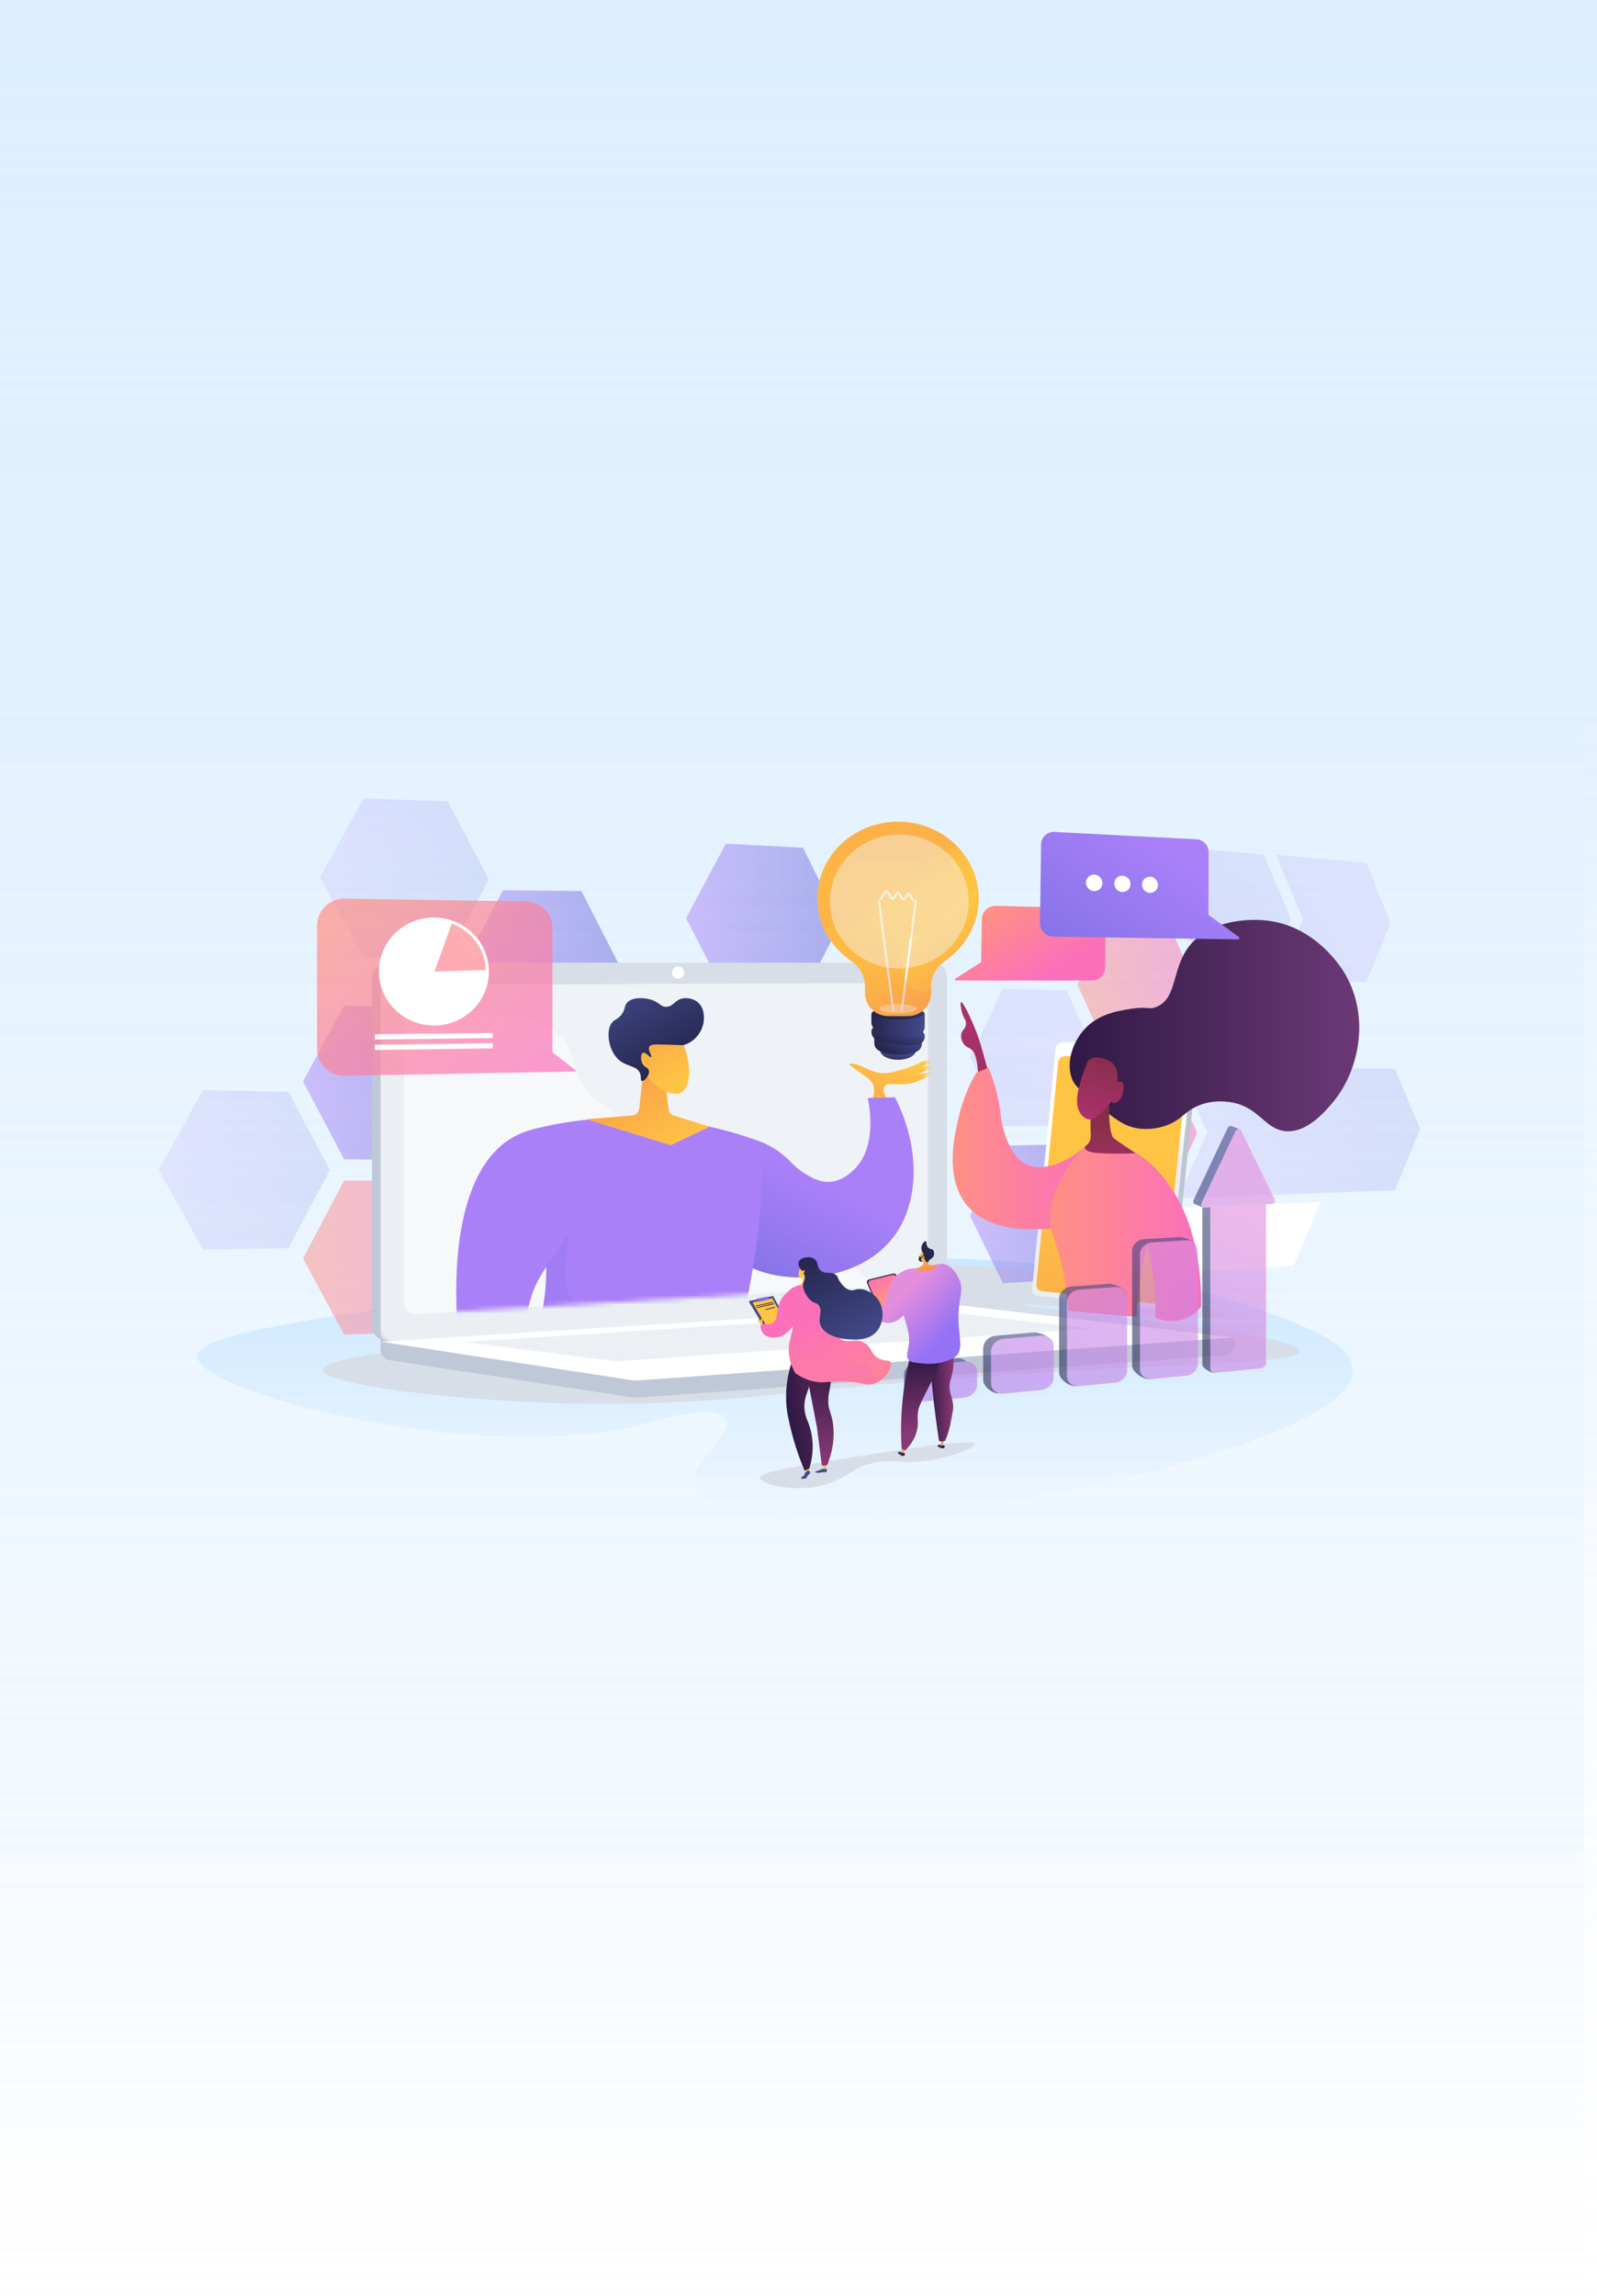 <svg width="352" height="506" viewBox="0 0 352 506" fill="none" xmlns="http://www.w3.org/2000/svg">
<g clip-path="url(#clip0_2265_109407)" filter="url(#filter0_b_2265_109407)">
<rect width="357" height="509" transform="translate(-5)" fill="url(#paint0_linear_2265_109407)" fill-opacity="0.7"/>
<g filter="url(#filter1_b_2265_109407)">
<rect x="-4.063" width="356.063" height="509" fill="url(#paint1_linear_2265_109407)" fill-opacity="0.7"/>
<g clip-path="url(#clip1_2265_109407)">
<path d="M142.209 280.722C76.36 289.242 43.435 293.501 43.495 298.885C43.589 307.227 108.174 323.538 142.897 313.543C144.985 312.941 157.896 309.096 159.977 312.712C161.907 316.062 152.057 322.053 153.266 326.927C155.371 335.438 189.967 335.891 223.2 330.576C252.22 325.935 298.858 313.912 298.179 301.664C297.921 297.032 290.948 293.936 285.937 291.792C233.803 269.465 156.869 278.826 142.209 280.722Z" fill="url(#paint2_linear_2265_109407)"/>
<path d="M86.649 297.8C80.173 298.763 71.262 300.046 71.251 301.879C71.234 305.263 101.502 309.006 128.894 309.38C149.175 309.661 164.093 308.043 172.85 307.143C245.848 299.65 286.333 301.399 286.427 297.8C286.541 293.388 225.778 288.711 225.889 287.535C225.951 286.86 269.696 291.793 269.976 289.903C270.175 288.562 248.718 282.277 223.65 279.769C183.318 275.734 171.14 285.233 86.649 297.8Z" fill="#D8DEE8"/>
<path d="M188.223 321.111C174.817 323.257 167.378 324.447 167.429 325.716C167.482 327.028 175.569 329.404 182.827 326.9C187.126 325.42 188.091 323.281 193.092 322.294C196.834 321.557 197.724 322.474 202.173 322.163C208.982 321.689 215.096 318.978 214.945 318.215C214.662 316.878 194.827 320.053 188.223 321.111Z" fill="#D8DEE8"/>
<path style="mix-blend-mode:multiply" opacity="0.15" d="M98.727 176.629L80.128 176L70.519 193.353L80.128 210.967L98.727 210.846L107.732 193.861L98.727 176.629Z" fill="url(#paint3_linear_2265_109407)"/>
<path style="mix-blend-mode:multiply" opacity="0.47" d="M128.166 196.39L110.845 196.201L101.909 213.148L110.845 229.93L128.166 229.422L136.56 212.828L128.166 196.39Z" fill="url(#paint4_linear_2265_109407)"/>
<path style="mix-blend-mode:multiply" opacity="0.47" d="M176.993 186.841L159.985 185.955L151.209 202.389L159.985 219.379L176.993 219.573L185.235 203.468L176.993 186.841Z" fill="url(#paint5_linear_2265_109407)"/>
<path style="mix-blend-mode:multiply" opacity="0.15" d="M63.575 240.647L44.735 240.234L35 257.813L44.735 275.428L63.575 275.086L72.697 257.883L63.575 240.647Z" fill="url(#paint6_linear_2265_109407)"/>
<path opacity="0.5" d="M93.394 260.186L75.85 260.202L66.798 277.364L75.85 294.148L93.394 293.43L101.897 276.631L93.394 260.186Z" fill="url(#paint7_linear_2265_109407)"/>
<path style="mix-blend-mode:multiply" opacity="0.47" d="M93.394 222.368L75.85 221.583L66.798 238.334L75.85 255.531L93.394 255.612L101.897 239.2L93.394 222.368Z" fill="url(#paint8_linear_2265_109407)"/>
<path style="mix-blend-mode:multiply" opacity="0.15" d="M235.074 218.282L221.036 217.904L213.813 233.024L221.036 248.24L235.074 248.049L241.896 233.21L235.074 218.282Z" fill="url(#paint9_linear_2265_109407)"/>
<path style="mix-blend-mode:multiply" opacity="0.47" d="M235.074 252.226L221.036 252.496L213.813 267.95L221.036 282.832L235.074 281.992L241.896 266.839L235.074 252.226Z" fill="url(#paint10_linear_2265_109407)"/>
<path opacity="0.5" d="M257.448 203.154L244.26 202.509L237.481 217.012L244.26 231.904L257.448 232.015L263.864 217.77L257.448 203.154Z" fill="url(#paint11_linear_2265_109407)"/>
<path opacity="0.5" d="M266.154 217.834L259.78 232.035L288.132 232.275L294.01 218.634L266.154 217.834Z" fill="url(#paint12_linear_2265_109407)"/>
<path d="M244.233 266.748L237.454 281.851L285.155 278.999L291.085 264.895L244.233 266.748Z" fill="white"/>
<path opacity="0.5" d="M257.448 235.358L244.26 235.308L237.481 250.118L244.26 264.704L257.448 264.22L263.864 249.682L257.448 235.358Z" fill="url(#paint13_linear_2265_109407)"/>
<path style="mix-blend-mode:multiply" opacity="0.15" d="M278.503 188.234L266.089 187.34L259.713 201.266L266.089 215.851L278.503 216.243L284.548 202.551L278.503 188.234Z" fill="url(#paint14_linear_2265_109407)"/>
<path style="mix-blend-mode:multiply" opacity="0.15" d="M301.204 190.146L281.198 188.396L287.205 202.668L281.198 216.317L301.204 216.369L306.505 203.531L301.204 190.146Z" fill="url(#paint15_linear_2265_109407)"/>
<path style="mix-blend-mode:multiply" opacity="0.15" d="M307.447 235.508L259.713 235.327L266.089 249.607L259.713 264.096L307.447 262.346L313 248.836L307.447 235.508Z" fill="url(#paint16_linear_2265_109407)"/>
<path d="M233.826 231.305L228.668 283.839C228.625 284.205 228.726 284.573 228.95 284.865C229.174 285.158 229.504 285.351 229.868 285.404L255.792 288.624C257.403 288.748 258.273 287.932 258.36 287.093L264.278 230.301C264.367 229.441 263.552 228.682 261.906 228.714L235.343 229.81C234.585 229.838 233.904 230.511 233.826 231.305Z" fill="url(#paint17_linear_2265_109407)"/>
<path d="M232.661 231.235L227.491 283.997C227.416 284.777 227.956 285.484 228.696 285.569L255.543 288.628C255.745 288.652 255.95 288.636 256.145 288.581C256.341 288.526 256.524 288.433 256.683 288.307C256.842 288.181 256.976 288.025 257.074 287.847C257.173 287.67 257.236 287.474 257.26 287.272L263.191 230.223C263.216 230.025 263.196 229.824 263.134 229.634C263.072 229.445 262.968 229.271 262.831 229.127C262.693 228.982 262.525 228.87 262.339 228.799C262.153 228.727 261.953 228.698 261.754 228.713L234.179 229.734C233.421 229.763 232.738 230.438 232.661 231.235Z" fill="url(#paint18_linear_2265_109407)"/>
<path d="M233.223 234.167L228.423 283.087C228.382 283.43 228.477 283.775 228.687 284.049C228.896 284.323 229.205 284.504 229.546 284.554L254.809 287.361C254.997 287.383 255.187 287.367 255.369 287.316C255.55 287.264 255.72 287.177 255.868 287.06C256.016 286.942 256.14 286.797 256.232 286.632C256.324 286.467 256.382 286.285 256.404 286.098L261.866 233.452C261.889 233.268 261.87 233.081 261.813 232.905C261.755 232.729 261.659 232.567 261.532 232.432C261.405 232.297 261.25 232.192 261.077 232.124C260.905 232.056 260.719 232.026 260.534 232.038L234.647 232.784C233.935 232.795 233.298 233.423 233.223 234.167Z" fill="url(#paint19_linear_2265_109407)"/>
<path d="M246.796 230.932C246.787 230.996 246.792 231.062 246.812 231.124C246.831 231.186 246.863 231.243 246.907 231.292C246.951 231.34 247.005 231.378 247.065 231.402C247.125 231.427 247.19 231.439 247.255 231.436C247.397 231.426 247.531 231.366 247.633 231.268C247.736 231.17 247.801 231.039 247.817 230.898C247.826 230.834 247.821 230.768 247.802 230.705C247.783 230.643 247.75 230.586 247.706 230.538C247.663 230.49 247.608 230.452 247.548 230.427C247.488 230.403 247.423 230.392 247.358 230.396C247.216 230.405 247.083 230.464 246.98 230.562C246.878 230.66 246.813 230.791 246.796 230.932Z" fill="url(#paint20_linear_2265_109407)"/>
<path d="M271.988 294.784L83.868 293.38V297.524C83.869 298.067 84.064 298.592 84.418 299.004C84.772 299.416 85.262 299.687 85.799 299.769L138.999 307.929C139.63 308.026 140.27 308.052 140.906 308.006L269.946 298.71C270.501 298.67 271.021 298.421 271.4 298.014C271.779 297.606 271.99 297.07 271.989 296.513L271.988 294.784Z" fill="#BFC8D6"/>
<path d="M203.721 287.938L85.814 295.517C83.709 295.657 81.988 294.211 81.988 292.298V215.646C81.988 213.733 83.703 212.182 85.814 212.182H203.721C204.133 212.181 204.541 212.262 204.922 212.418C205.303 212.575 205.65 212.806 205.942 213.097C206.234 213.387 206.465 213.733 206.624 214.113C206.782 214.494 206.864 214.901 206.865 215.313V284.604C206.852 285.452 206.522 286.265 205.94 286.882C205.359 287.499 204.567 287.875 203.721 287.938Z" fill="#BFC8D6"/>
<path d="M205.599 287.938L87.693 295.517C85.588 295.657 83.868 294.211 83.868 292.298V215.646C83.868 213.733 85.583 212.182 87.693 212.182H205.599C206.012 212.181 206.42 212.261 206.801 212.418C207.182 212.575 207.529 212.805 207.821 213.096C208.113 213.387 208.344 213.732 208.503 214.113C208.661 214.493 208.743 214.901 208.743 215.313V284.604C208.731 285.452 208.401 286.265 207.819 286.882C207.237 287.499 206.445 287.876 205.599 287.938Z" fill="#D8DEE8"/>
<path d="M201.927 283.052L92.109 289.635C90.392 289.737 88.997 288.554 88.997 286.993V219.885C88.997 218.324 90.392 217.052 92.109 217.045L201.927 216.633C202.266 216.63 202.602 216.694 202.917 216.821C203.231 216.949 203.517 217.137 203.758 217.376C203.999 217.614 204.19 217.898 204.321 218.211C204.452 218.524 204.52 218.859 204.521 219.198V280.321C204.51 281.019 204.238 281.687 203.757 282.193C203.277 282.699 202.623 283.006 201.927 283.052Z" fill="#EFF2F6"/>
<path d="M150.811 214.278C150.825 214.549 150.758 214.819 150.617 215.052C150.477 215.285 150.269 215.47 150.022 215.584C149.775 215.698 149.5 215.735 149.231 215.691C148.963 215.647 148.714 215.523 148.516 215.336C148.319 215.148 148.183 214.906 148.124 214.64C148.066 214.375 148.089 214.097 148.19 213.845C148.291 213.592 148.465 213.376 148.69 213.223C148.916 213.071 149.182 212.989 149.454 212.989C149.804 212.982 150.143 213.113 150.397 213.354C150.652 213.595 150.8 213.927 150.811 214.278Z" fill="white"/>
<g style="mix-blend-mode:soft-light" opacity="0.48">
<path d="M177.67 266.947C168.535 262.496 161.35 268.136 154.418 262.572C150.208 259.204 152.278 256.677 147.106 251.642C141.378 246.059 137.649 247.935 131.892 242.911C124.613 236.557 128.254 231.614 121.983 227.051C114.378 221.517 106.174 226.638 98.933 221.332C95.811 219.043 94.097 215.718 93.202 212.175H86.117C84.876 212.175 83.871 213.086 83.871 214.209V293.726C83.871 294.849 84.879 295.691 86.117 295.616L206.899 287.859C207.186 287.838 207.464 287.756 207.716 287.616C207.967 287.477 208.185 287.285 208.355 287.053C199.513 286.762 194.081 284.078 190.609 281.299C183.817 275.872 184.995 270.52 177.67 266.947Z" fill="white"/>
</g>
<path d="M210.297 287.726L83.868 295.702L138.999 304.154C139.63 304.25 140.27 304.276 140.906 304.231L271.994 294.784L212.317 287.78C211.646 287.701 210.97 287.683 210.297 287.726Z" fill="white"/>
<path opacity="0.47" d="M102.316 295.771L207.575 289.031L240.151 292.823L135.8 300.027L102.316 295.771Z" fill="#D8DEE8"/>
<mask id="mask0_2265_109407" style="mask-type:alpha" maskUnits="userSpaceOnUse" x="88" y="216" width="117" height="74">
<path d="M201.927 283.052L92.109 289.634C90.392 289.737 88.997 288.554 88.997 286.993V219.885C88.997 218.324 90.392 217.052 92.109 217.045L201.927 216.633C202.266 216.63 202.602 216.694 202.917 216.821C203.231 216.949 203.517 217.137 203.758 217.376C203.999 217.614 204.19 217.898 204.321 218.211C204.452 218.524 204.52 218.859 204.521 219.198V280.321C204.51 281.019 204.238 281.687 203.757 282.193C203.277 282.699 202.623 283.006 201.927 283.052Z" fill="#EFF2F6"/>
</mask>
<g mask="url(#mask0_2265_109407)">
<path d="M192.221 242.487C192.944 240.404 192.655 239.259 192.221 238.598C191.618 237.671 190.235 236.902 187.684 235.033C187.517 234.909 187.229 234.692 187.262 234.571C187.352 234.275 188.742 234.431 189.95 235.033C191.702 235.909 192.067 235.976 193.108 236.286C194.948 236.833 196.566 236.376 199.025 235.681C200.428 235.282 201.786 234.739 203.077 234.06C203.077 234.06 204.86 233.25 205.345 234.06L202.753 235.357C202.753 235.357 205.021 234.384 206.318 235.033L201.78 236.977C201.78 236.977 205.184 236.004 205.345 236.652C203.133 238.231 201.182 238.769 199.674 238.922C197.351 239.156 195.603 238.525 194.973 239.407C194.467 240.122 194.993 241.395 195.622 242.487H192.221Z" fill="url(#paint21_linear_2265_109407)"/>
<path d="M161.753 257.72C163.776 254.692 166.258 252.878 168.055 251.784C169.018 252.209 169.949 252.705 170.839 253.267C174.124 255.341 174.488 256.836 177.27 258.567C178.748 259.485 180.58 260.621 182.929 260.466C185.634 260.287 187.488 258.501 188.262 257.755C193.548 252.658 191.481 243 191.253 242.001L197.245 241.838C198.296 243.683 204.09 255.438 199.837 267.282C193.747 284.245 168.974 284.391 161.484 276.582C157.023 271.932 157.049 264.767 161.753 257.72Z" fill="url(#paint22_linear_2265_109407)"/>
<path d="M123.307 308.35C122.144 306.635 121.209 304.776 120.525 302.82C118.05 295.83 119.394 289.556 119.728 287.779C120.851 281.81 121.019 270.818 117.306 248.922C134.116 244.659 151.829 245.66 168.052 251.789C168.183 259.627 167.705 267.463 166.623 275.228C165.405 283.863 164.219 286.62 164.082 294.005C163.872 305.118 166.411 306.684 164.476 310.131C158.914 320.041 131.064 319.359 123.307 308.35Z" fill="url(#paint23_linear_2265_109407)"/>
<path d="M141.905 234.862L140.916 244.265C140.872 244.676 140.687 245.06 140.391 245.349C140.095 245.638 139.707 245.814 139.295 245.848L129.189 246.682L147.856 252.407L156.417 248.324L148.591 245.894C148.263 245.793 147.971 245.598 147.751 245.334C147.532 245.069 147.393 244.747 147.354 244.405L146.671 238.596L141.905 234.862Z" fill="url(#paint24_linear_2265_109407)"/>
<path d="M140.082 233.403C142.141 238.128 147.292 242.038 149.954 240.877C152.616 239.716 152.34 233.841 150.274 229.117C148.208 224.393 144.273 222.596 141.612 223.751C138.951 224.907 138.024 228.679 140.082 233.403Z" fill="url(#paint25_linear_2265_109407)"/>
<path d="M143.544 232.982C143.284 233.177 142.27 231.786 141.708 232.035C141.234 232.244 141.106 233.61 141.68 234.544C142.17 235.342 142.821 235.262 143.011 235.883C143.322 236.905 141.962 238.431 141.453 238.251C141.126 238.136 141.398 237.409 141.079 236.567C140.456 234.929 138.413 235.118 136.729 233.865C134.098 231.9 133.381 227.096 134.95 225.304C135.545 224.622 136.214 224.667 137.025 223.568C137.902 222.377 137.519 221.779 138.192 221.015C139.338 219.716 141.851 219.837 143.439 220.313C145.444 220.912 145.596 221.969 146.926 221.895C148.51 221.802 148.738 220.299 150.626 220.022C150.736 220.007 152.498 219.775 153.826 220.922C155.55 222.411 155.127 225.003 155.068 225.371C154.685 227.716 152.768 229.834 150.649 230.316C150.202 230.415 150.292 230.316 145.801 230.212C144.317 230.177 143.415 230.165 143.122 230.688C142.691 231.438 143.805 232.78 143.544 232.982Z" fill="url(#paint26_linear_2265_109407)"/>
<path style="mix-blend-mode:multiply" opacity="0.3" d="M119.728 266.324C122.114 267.405 123.397 268.774 124.132 270.038C126.939 274.854 122.622 279.581 125.72 285.598C127.85 289.741 130.675 289.027 132.07 292.896C133.859 297.868 129.965 301.145 130.164 306.23C130.266 308.797 131.414 312.001 135.308 315.664C130.197 314.26 125.753 311.81 123.307 308.336C122.144 306.621 121.209 304.762 120.525 302.806C118.049 295.816 119.394 289.542 119.728 287.765C120.5 283.656 120.821 277.149 119.728 266.324Z" fill="url(#paint27_linear_2265_109407)"/>
<path d="M109.226 312.36C100.91 308.34 100.697 294.102 100.583 286.766C100.493 280.999 100.123 256.774 114.117 250.105C116.15 249.152 118.346 248.595 120.587 248.464C122.199 249.447 126.229 252.233 127.662 257.238C128.475 260.073 128.224 262.826 127.149 266.551C124.36 276.185 120.193 277.894 117.64 284.258C112.437 297.211 121.933 308.771 116.923 312.718C114.331 314.76 109.654 312.561 109.226 312.36Z" fill="url(#paint28_linear_2265_109407)"/>
</g>
<path opacity="0.75" d="M215.72 198.02C215.72 188.671 207.76 181.092 197.943 181.092C188.125 181.092 180.166 188.671 180.166 198.02C180.166 203.693 183.097 208.714 187.596 211.785C188.537 212.423 189.309 213.281 189.843 214.284C190.378 215.288 190.659 216.407 190.663 217.544V218.838C190.663 220.189 191.2 221.486 192.155 222.442C193.111 223.398 194.407 223.935 195.759 223.935H200.127C201.478 223.935 202.775 223.398 203.73 222.442C204.686 221.486 205.223 220.189 205.223 218.838V217.544C205.227 216.407 205.509 215.289 206.043 214.287C206.578 213.284 207.349 212.427 208.289 211.789C212.788 208.714 215.72 203.693 215.72 198.02Z" fill="#F4F7FA"/>
<path d="M197.942 233.574C200.12 233.574 201.886 232.639 201.886 231.486C201.886 230.333 200.12 229.398 197.942 229.398C195.764 229.398 193.998 230.333 193.998 231.486C193.998 232.639 195.764 233.574 197.942 233.574Z" fill="url(#paint29_linear_2265_109407)"/>
<path d="M192.703 227.757V229.894C192.704 230.247 192.804 230.591 192.991 230.889C193.179 231.187 193.447 231.426 193.764 231.579C194.668 232.01 196.171 232.483 198.355 232.421C200.128 232.376 201.283 232.087 202.017 231.782C202.364 231.636 202.659 231.391 202.867 231.077C203.074 230.763 203.184 230.394 203.182 230.018V228.839L192.703 227.757Z" fill="url(#paint30_linear_2265_109407)"/>
<path style="mix-blend-mode:multiply" opacity="0.3" d="M192.703 229.624C192.864 229.782 193.051 229.912 193.255 230.01C194.269 230.494 200.912 231.574 202.518 230.972C202.719 230.898 202.908 230.794 203.079 230.664C203.151 230.459 203.187 230.243 203.187 230.026V228.847L192.709 227.757L192.703 229.624Z" fill="url(#paint31_linear_2265_109407)"/>
<path d="M193.174 226.306C193.035 226.291 192.894 226.306 192.761 226.349C192.628 226.393 192.505 226.464 192.401 226.558C192.297 226.651 192.214 226.766 192.157 226.894C192.1 227.022 192.071 227.161 192.071 227.301V227.368C192.071 227.765 192.182 228.153 192.393 228.489C192.603 228.825 192.904 229.095 193.261 229.267C194.276 229.75 200.919 230.831 202.525 230.228C202.91 230.096 203.244 229.845 203.479 229.512C203.714 229.179 203.837 228.779 203.831 228.372V228.324C203.831 228.077 203.739 227.838 203.574 227.654C203.408 227.47 203.18 227.355 202.934 227.329L193.174 226.306Z" fill="url(#paint32_linear_2265_109407)"/>
<path style="mix-blend-mode:multiply" opacity="0.3" d="M202.924 227.322L193.175 226.306C192.994 226.287 192.811 226.318 192.646 226.395C192.481 226.473 192.341 226.595 192.24 226.746C192.439 227.216 192.802 227.597 193.262 227.817C194.277 228.302 201.202 229.523 202.525 228.901C203.029 228.669 203.432 228.261 203.658 227.754C203.575 227.632 203.466 227.53 203.339 227.456C203.212 227.381 203.07 227.335 202.924 227.322Z" fill="url(#paint33_linear_2265_109407)"/>
<path d="M192.786 222.852C192.691 222.852 192.597 222.87 192.51 222.907C192.422 222.943 192.343 222.996 192.276 223.063C192.209 223.13 192.156 223.209 192.119 223.297C192.083 223.385 192.064 223.478 192.064 223.573V225.243C192.064 225.64 192.175 226.028 192.386 226.364C192.596 226.7 192.898 226.97 193.255 227.142C194.269 227.626 201.194 228.847 202.518 228.226C202.901 228.055 203.228 227.777 203.46 227.427C203.691 227.076 203.818 226.667 203.824 226.247V223.579C203.824 223.484 203.806 223.39 203.769 223.302C203.733 223.215 203.68 223.135 203.613 223.068C203.545 223.001 203.466 222.948 203.378 222.912C203.29 222.876 203.196 222.857 203.102 222.857L192.786 222.852Z" fill="url(#paint34_linear_2265_109407)"/>
<path d="M197.942 224.727C201.109 224.727 203.676 224.12 203.676 223.371C203.676 222.622 201.109 222.015 197.942 222.015C194.776 222.015 192.209 222.622 192.209 223.371C192.209 224.12 194.776 224.727 197.942 224.727Z" fill="url(#paint35_linear_2265_109407)"/>
<path style="mix-blend-mode:multiply" d="M215.72 198.02C215.72 188.671 207.76 181.092 197.943 181.092C188.125 181.092 180.166 188.671 180.166 198.02C180.166 203.693 183.097 208.714 187.596 211.785C188.537 212.423 189.309 213.281 189.843 214.284C190.378 215.288 190.659 216.407 190.663 217.544V218.838C190.663 220.189 191.2 221.486 192.155 222.442C193.111 223.398 194.407 223.935 195.759 223.935H200.127C201.478 223.935 202.775 223.398 203.73 222.442C204.686 221.486 205.223 220.189 205.223 218.838V217.544C205.227 216.407 205.509 215.289 206.043 214.287C206.578 213.284 207.349 212.427 208.289 211.789C212.788 208.714 215.72 203.693 215.72 198.02Z" fill="url(#paint36_linear_2265_109407)"/>
<g style="mix-blend-mode:soft-light" opacity="0.5">
<path d="M197.942 223.295C200.259 223.295 202.137 222.851 202.137 222.303C202.137 221.755 200.259 221.311 197.942 221.311C195.625 221.311 193.747 221.755 193.747 222.303C193.747 222.851 195.625 223.295 197.942 223.295Z" fill="#F4F7FA"/>
</g>
<path d="M196.849 222.909C196.79 222.909 196.734 222.887 196.689 222.848C196.645 222.809 196.617 222.756 196.609 222.697L193.522 198.697C193.516 198.635 193.534 198.572 193.574 198.523C193.613 198.474 193.67 198.442 193.732 198.434C193.795 198.426 193.858 198.442 193.909 198.48C193.959 198.518 193.993 198.573 194.003 198.636L197.091 222.636C197.099 222.699 197.081 222.764 197.041 222.815C197.002 222.865 196.944 222.898 196.88 222.906L196.849 222.909Z" fill="url(#paint37_linear_2265_109407)"/>
<path d="M198.766 222.909H198.733C198.67 222.901 198.612 222.868 198.573 222.817C198.534 222.766 198.516 222.702 198.524 222.638L201.612 198.638C201.622 198.576 201.656 198.52 201.706 198.483C201.757 198.445 201.82 198.428 201.883 198.436C201.945 198.445 202.002 198.476 202.041 198.526C202.081 198.575 202.099 198.638 202.093 198.7L199.006 222.7C198.998 222.758 198.969 222.811 198.925 222.849C198.881 222.888 198.824 222.909 198.766 222.909Z" fill="url(#paint38_linear_2265_109407)"/>
<path d="M201.278 198.679C201.238 198.679 201.199 198.669 201.163 198.651C201.128 198.632 201.098 198.604 201.076 198.571L200.224 197.278C200.221 197.273 200.216 197.268 200.21 197.264C200.204 197.261 200.197 197.259 200.19 197.259C200.183 197.259 200.176 197.26 200.17 197.264C200.164 197.268 200.159 197.273 200.157 197.28L199.595 198.222C199.55 198.298 199.486 198.361 199.409 198.406C199.333 198.451 199.246 198.476 199.158 198.478C199.069 198.48 198.981 198.459 198.903 198.418C198.824 198.377 198.757 198.317 198.708 198.243L197.936 197.085C197.933 197.079 197.928 197.075 197.923 197.071C197.917 197.068 197.911 197.067 197.904 197.067C197.887 197.067 197.879 197.067 197.872 197.083L197.192 198.066C197.144 198.135 197.08 198.192 197.006 198.232C196.931 198.271 196.847 198.292 196.763 198.292C196.679 198.292 196.596 198.271 196.521 198.232C196.446 198.193 196.382 198.136 196.333 198.067L195.351 196.664C195.347 196.658 195.342 196.654 195.336 196.65C195.33 196.647 195.323 196.646 195.316 196.645C195.309 196.646 195.303 196.648 195.297 196.652C195.292 196.656 195.287 196.661 195.284 196.667L194.391 198.21C194.375 198.238 194.354 198.262 194.329 198.282C194.303 198.301 194.274 198.315 194.244 198.324C194.213 198.332 194.181 198.334 194.149 198.33C194.117 198.326 194.087 198.315 194.059 198.3C194.031 198.284 194.007 198.262 193.988 198.237C193.968 198.212 193.954 198.183 193.946 198.152C193.938 198.121 193.935 198.089 193.94 198.057C193.944 198.026 193.954 197.995 193.97 197.968L194.863 196.424C194.906 196.347 194.969 196.282 195.045 196.236C195.12 196.19 195.206 196.164 195.295 196.161C195.383 196.157 195.471 196.176 195.55 196.216C195.629 196.255 195.697 196.314 195.747 196.387L196.729 197.791C196.733 197.796 196.738 197.801 196.743 197.804C196.749 197.807 196.755 197.809 196.762 197.809C196.768 197.809 196.775 197.807 196.78 197.804C196.786 197.801 196.791 197.796 196.794 197.791L197.472 196.808C197.52 196.738 197.586 196.68 197.662 196.64C197.738 196.601 197.823 196.58 197.908 196.581C197.994 196.582 198.078 196.604 198.154 196.645C198.229 196.686 198.293 196.745 198.341 196.817L199.112 197.973C199.121 197.987 199.133 197.997 199.146 197.993C199.153 197.993 199.16 197.991 199.166 197.987C199.171 197.984 199.176 197.979 199.18 197.973L199.741 197.031C199.787 196.955 199.851 196.891 199.928 196.846C200.005 196.802 200.092 196.777 200.181 196.775C200.27 196.773 200.358 196.794 200.436 196.835C200.515 196.877 200.582 196.937 200.631 197.012L201.482 198.303C201.506 198.339 201.52 198.382 201.522 198.426C201.525 198.47 201.515 198.513 201.494 198.552C201.473 198.591 201.442 198.623 201.404 198.645C201.367 198.668 201.323 198.679 201.279 198.679H201.278Z" fill="url(#paint39_linear_2265_109407)"/>
<path style="mix-blend-mode:multiply" opacity="0.3" d="M198.266 211.368C198.646 204.843 209.645 203.318 209.597 197.49C209.568 193.902 205.197 191.236 204.264 190.703C197.387 186.773 188.924 191.312 187.175 188.097C186.74 187.297 186.944 186.425 187.06 185.93C187.26 185.145 187.661 184.425 188.224 183.843C183.372 186.865 180.166 192.084 180.166 198.018C180.166 203.691 183.097 208.713 187.596 211.784C188.538 212.422 189.309 213.28 189.843 214.284C190.378 215.287 190.659 216.406 190.663 217.544V218.838C190.663 220.189 191.2 221.486 192.155 222.442C193.111 223.398 194.407 223.935 195.759 223.935H200.127C201.478 223.935 202.775 223.398 203.73 222.442C204.686 221.486 205.223 220.189 205.223 218.838V217.803C204.622 218.264 203.931 218.585 203.174 218.578C200.548 218.561 198.076 214.617 198.266 211.368Z" fill="url(#paint40_linear_2265_109407)"/>
<g style="mix-blend-mode:soft-light" opacity="0.44">
<path d="M198.226 213.433C206.675 213.433 213.524 206.827 213.524 198.679C213.524 190.531 206.675 183.926 198.226 183.926C189.777 183.926 182.928 190.531 182.928 198.679C182.928 206.827 189.777 213.433 198.226 213.433Z" fill="#F4F7FA"/>
</g>
<path opacity="0.7" d="M121.759 204.505V231.906L127.177 236.15L121.759 236.251L116.764 236.345L76.103 237.101C72.677 237.166 69.886 234.532 69.886 231.217V203.959C69.886 200.645 72.677 198.003 76.103 198.057L116.034 198.688C117.56 198.715 119.014 199.34 120.084 200.428C121.154 201.515 121.756 202.979 121.759 204.505Z" fill="url(#paint41_linear_2265_109407)"/>
<g style="mix-blend-mode:soft-light">
<path d="M107.76 214.137C107.76 220.64 102.427 225.959 95.774 226.019C89.037 226.08 83.524 220.742 83.524 214.098C83.524 207.454 89.042 202.133 95.771 202.217C102.425 202.299 107.76 207.636 107.76 214.137Z" fill="white"/>
</g>
<g style="mix-blend-mode:soft-light" opacity="0.35">
<path d="M107.078 213.786C106.938 209.1 103.85 205.116 99.571 203.576C98.352 203.138 97.067 202.906 95.772 202.891C89.422 202.817 84.224 207.834 84.224 214.098C84.224 220.362 89.417 225.398 95.772 225.344C102.048 225.291 107.084 220.273 107.084 214.137C107.087 214.019 107.082 213.903 107.078 213.786Z" fill="white"/>
</g>
<path opacity="0.7" d="M107.078 213.786C106.938 209.1 103.85 205.116 99.571 203.576C98.352 203.138 97.067 202.906 95.772 202.891C89.422 202.817 84.224 207.834 84.224 214.098C84.224 220.362 89.417 225.398 95.772 225.344C102.048 225.291 107.084 220.273 107.084 214.137C107.087 214.019 107.082 213.903 107.078 213.786Z" fill="white"/>
<g opacity="0.7">
<path d="M107.078 213.786C106.938 209.1 103.85 205.116 99.571 203.576L95.772 214.118L107.078 213.786Z" fill="url(#paint42_linear_2265_109407)"/>
</g>
<g style="mix-blend-mode:soft-light">
<path d="M108.61 228.8L82.637 229.103V227.946L108.61 227.671V228.8Z" fill="white"/>
</g>
<g style="mix-blend-mode:soft-light">
<path d="M108.61 231.059L82.637 231.414V230.259L108.61 229.93V231.059Z" fill="white"/>
</g>
<path d="M217.826 236.328C217.475 234.943 216.142 229.872 215.279 227.626C214.084 224.52 212.26 220.713 211.832 220.864C211.581 220.954 211.866 222.389 211.908 222.598C212.284 224.488 213.03 224.749 212.911 225.789C212.786 226.902 211.892 226.995 211.83 228.22C211.815 228.893 212.02 229.553 212.414 230.099C213.023 230.927 213.684 230.832 214.322 231.503C215.346 232.581 215.611 235.915 215.61 237.42L217.826 236.328Z" fill="url(#paint43_linear_2265_109407)"/>
<path d="M217.858 235.318L215.201 236.44C213.496 239.335 212.226 242.465 211.43 245.729C210.362 250.14 207.922 260.196 213.676 266.254C218.062 270.874 225.053 270.908 227.711 270.906C230.17 270.906 232.359 270.922 234.448 269.739C239.016 267.153 240.883 260.134 239.702 252.205C234.931 256.71 229.228 258.415 225.768 256.395C223.047 254.808 221.804 250.965 221.277 249.332C220.488 246.902 220.733 245.767 220.045 242.404C219.55 239.976 218.817 237.603 217.858 235.318Z" fill="url(#paint44_linear_2265_109407)"/>
<g style="mix-blend-mode:multiply" opacity="0.3">
<path d="M224.363 266.418C222.913 264.464 223.673 262.207 221.337 259.935C218.39 257.061 214.871 258.429 213.451 256.046C212.292 254.101 213.803 251.799 214.963 248.16C215.862 245.336 216.678 241.304 216.318 235.967L215.196 236.439C213.49 239.334 212.22 242.463 211.424 245.727C210.356 250.139 207.916 260.195 213.67 266.252C218.056 270.872 225.047 270.906 227.705 270.905C230.164 270.905 232.353 270.92 234.442 269.737C235.022 269.407 235.56 269.008 236.045 268.55C228.683 269.591 225.664 268.172 224.363 266.418Z" fill="url(#paint45_linear_2265_109407)"/>
</g>
<path d="M264.736 287.922C264.785 285.468 264.917 271.922 258.36 262.181C256.855 259.948 254.196 255.997 249.097 253.383C247.505 252.572 245.819 251.96 244.078 251.559L239.703 252.21C237.758 253.98 236.086 256.029 234.743 258.29C233.685 260.075 231.936 263.03 231.526 266.843C231.053 271.287 232.821 273.038 234.27 279.959C234.89 282.914 235.266 285.916 235.393 288.933L250.507 290.231C250.688 284.845 251.48 279.497 252.868 274.29C254.195 279.577 254.808 285.018 254.693 290.468C255.306 290.71 258.752 292.001 262.074 290.231C263.121 289.667 264.03 288.879 264.736 287.922Z" fill="url(#paint46_linear_2265_109407)"/>
<path d="M241.907 243.494C238.539 240.753 236.855 239.382 236.234 237.631C234.866 233.803 236.709 229.469 238.911 226.971C241.999 223.462 246.511 222.769 249.364 222.328C253.032 221.767 253.263 222.626 254.978 221.889C259.701 219.854 258.109 213.187 262.498 208.059C267.342 202.408 276.035 202.647 278.231 202.793C289.93 203.575 295.934 213.704 296.532 214.751C302.069 224.46 299.433 236.175 293.792 242.92C292.178 244.85 288.052 249.785 283.276 249.294C278.676 248.822 277.381 243.72 270.982 242.884C270.09 242.767 267.381 242.414 264.411 243.559C261.055 244.852 260.532 246.836 256.954 248.084C255.052 248.743 253.025 248.961 251.026 248.721C247.85 248.293 245.826 246.687 241.907 243.494Z" fill="url(#paint47_linear_2265_109407)"/>
<g style="mix-blend-mode:multiply" opacity="0.3">
<path d="M297.654 217.009C298.851 227.886 297.646 231.805 295.67 232.602C292.905 233.716 289.294 228.456 284.974 229.9C281.087 231.2 281.605 236.261 278.032 237.372C273.521 238.776 270.485 231.381 265.094 231.845C258.678 232.397 257.868 243.315 250.724 245.242C248.561 245.826 245.583 245.645 241.493 243.158L241.914 243.494C245.833 246.687 247.857 248.293 251.027 248.721C253.026 248.961 255.053 248.743 256.956 248.084C260.533 246.836 261.057 244.856 264.412 243.559C267.382 242.414 270.091 242.767 270.984 242.884C277.381 243.726 278.678 248.822 283.277 249.294C288.049 249.785 292.179 244.85 293.793 242.92C298.999 236.69 301.642 226.221 297.654 217.009Z" fill="url(#paint48_linear_2265_109407)"/>
</g>
<path d="M240.425 244.981C240.425 244.981 240.301 248.136 240.425 250.254C240.514 251.805 239.173 252.687 239.173 252.687C239.173 252.687 238.437 253.95 242.419 254.161C246.401 254.372 250.279 254.161 250.279 254.161C250.279 254.161 246.385 251.572 245.497 250.884C244.608 250.196 244.13 245.051 244.7 241.793L240.425 244.981Z" fill="url(#paint49_linear_2265_109407)"/>
<path d="M239.404 234.807C239.404 234.807 237.385 239.687 237.385 242.638C237.385 245.59 239.461 247.284 241.025 246.555C242.59 245.827 244.955 242.756 244.955 242.756C244.955 242.756 245.271 243.583 246.472 242.756C247.674 241.93 248.565 237.283 246.23 238.605C246.23 238.605 246.599 237.304 246.023 235.417C245.448 233.531 240.088 231.493 239.404 234.807Z" fill="url(#paint50_linear_2265_109407)"/>
<g style="mix-blend-mode:multiply" opacity="0.3">
<path d="M256.234 281.651C254.479 278.895 257.156 276.506 256.018 272.144C255.048 268.422 251.886 265.515 250.724 265.986C249.12 266.635 252.268 273.347 249.105 276.465C246.999 278.536 244.257 276.909 241.433 278.735C239.571 279.938 237.7 282.627 237.554 289.111L250.508 290.224C250.689 284.838 251.481 279.49 252.869 274.283C254.195 279.57 254.809 285.011 254.693 290.461C255.307 290.703 258.752 291.994 262.074 290.224C262.26 290.126 262.435 290.022 262.602 289.915C262.518 288.485 262.15 286.85 261.09 285.432C259.375 283.129 257.506 283.649 256.234 281.651Z" fill="url(#paint51_linear_2265_109407)"/>
</g>
<g style="mix-blend-mode:multiply">
<path d="M240.859 200.188L219.551 199.642C217.855 199.598 216.452 200.891 216.421 202.532L216.227 213.1C216.196 214.753 217.56 216.095 219.264 216.095H240.692C241.454 216.093 242.185 215.791 242.726 215.254C243.266 214.717 243.574 213.989 243.581 213.226L243.678 203.106C243.683 202.347 243.391 201.617 242.864 201.072C242.337 200.526 241.617 200.209 240.859 200.188Z" fill="url(#paint52_linear_2265_109407)"/>
<path d="M218.095 210.884L210.566 215.695C210.525 215.72 210.494 215.758 210.477 215.802C210.46 215.847 210.458 215.895 210.472 215.941C210.485 215.986 210.514 216.026 210.552 216.054C210.591 216.082 210.637 216.097 210.685 216.095H221.326L218.095 210.884Z" fill="url(#paint53_linear_2265_109407)"/>
</g>
<path style="mix-blend-mode:multiply" d="M273.024 206.495L266.359 201.624L266.39 187.839C266.39 186.34 265.222 185.064 263.768 184.988L232.453 183.359C232.076 183.332 231.698 183.382 231.341 183.507C230.985 183.631 230.657 183.827 230.378 184.082C230.1 184.337 229.876 184.646 229.721 184.99C229.565 185.334 229.481 185.707 229.475 186.084L229.228 203.461C229.223 204.24 229.528 204.99 230.075 205.545C230.623 206.1 231.367 206.416 232.147 206.424L259.925 206.845L263.7 206.902L272.862 207.043C272.924 207.038 272.983 207.014 273.03 206.975C273.078 206.936 273.113 206.883 273.131 206.824C273.148 206.765 273.147 206.702 273.128 206.643C273.109 206.585 273.073 206.533 273.024 206.495Z" fill="url(#paint54_linear_2265_109407)"/>
<path d="M242.999 194.644C242.998 194.881 242.949 195.116 242.855 195.333C242.761 195.551 242.624 195.747 242.453 195.911C242.281 196.075 242.079 196.203 241.857 196.287C241.635 196.371 241.399 196.409 241.162 196.4C240.675 196.383 240.213 196.178 239.875 195.826C239.537 195.475 239.349 195.005 239.352 194.518C239.353 194.28 239.403 194.045 239.498 193.826C239.592 193.608 239.73 193.411 239.903 193.247C240.075 193.084 240.279 192.956 240.502 192.873C240.725 192.79 240.962 192.753 241.2 192.763C241.685 192.783 242.143 192.99 242.479 193.341C242.814 193.692 243.001 194.159 242.999 194.644Z" fill="white"/>
<path d="M249.175 194.857C249.175 195.091 249.128 195.322 249.037 195.537C248.946 195.752 248.813 195.946 248.645 196.109C248.477 196.271 248.278 196.398 248.061 196.482C247.843 196.566 247.61 196.606 247.377 196.598C246.897 196.578 246.443 196.373 246.111 196.025C245.779 195.677 245.596 195.215 245.599 194.734C245.599 194.5 245.646 194.268 245.738 194.053C245.829 193.837 245.964 193.643 246.133 193.48C246.301 193.318 246.501 193.192 246.72 193.108C246.939 193.025 247.172 192.987 247.406 192.996C247.884 193.019 248.335 193.225 248.664 193.572C248.994 193.918 249.177 194.379 249.175 194.857Z" fill="white"/>
<path d="M255.22 195.068C255.221 195.298 255.177 195.526 255.089 195.738C255.001 195.95 254.871 196.143 254.707 196.304C254.542 196.465 254.348 196.591 254.133 196.674C253.919 196.758 253.691 196.798 253.461 196.791C252.987 196.771 252.54 196.567 252.214 196.223C251.889 195.879 251.709 195.421 251.715 194.947C251.713 194.717 251.758 194.488 251.847 194.276C251.936 194.063 252.067 193.871 252.232 193.71C252.397 193.549 252.593 193.423 252.808 193.34C253.023 193.257 253.253 193.219 253.483 193.227C253.955 193.249 254.399 193.454 254.723 193.797C255.046 194.141 255.224 194.596 255.22 195.068Z" fill="white"/>
<g opacity="0.6">
<path d="M210.845 307.3L202.985 308.813C201.395 308.971 199.29 307.261 199.29 305.808V303.032C199.29 301.58 200.584 300.287 202.174 300.145L210.845 299.368C212.397 299.227 213.652 300.274 213.652 301.702V304.434C213.653 305.866 212.403 307.147 210.845 307.3Z" fill="url(#paint55_linear_2265_109407)"/>
<path d="M227.807 305.63L220.249 307.094C218.721 307.244 216.705 305.57 216.705 304.147V297.184C216.705 295.761 217.947 294.503 219.476 294.377L227.807 293.675C229.3 293.549 231.902 294.703 231.902 296.102L230.499 302.839C230.509 304.23 229.3 305.483 227.807 305.63Z" fill="url(#paint56_linear_2265_109407)"/>
<path d="M244.122 304.025L237.134 305.5C235.666 305.64 233.447 303.945 233.447 302.552V286.272C233.447 284.877 234.642 283.658 236.114 283.552L244.127 282.966C245.562 282.861 248.381 284.013 248.381 285.386L246.723 301.293C246.712 302.656 245.551 303.883 244.122 304.025Z" fill="url(#paint57_linear_2265_109407)"/>
<path d="M259.808 302.479L253.385 303.952C251.972 304.092 249.538 302.383 249.538 301.014V275.751C249.538 274.383 250.688 273.202 252.101 273.115L259.812 272.64C261.194 272.554 263.742 273.654 263.742 275.002L262.307 299.789C262.307 301.142 261.19 302.343 259.808 302.479Z" fill="url(#paint58_linear_2265_109407)"/>
<path d="M279.216 263.674L273.499 249.122C273.378 248.874 271.473 248.154 271.23 248.16C271.099 248.162 270.971 248.201 270.86 248.272C270.75 248.344 270.662 248.445 270.606 248.564L263.069 264.515C263.004 264.642 262.983 264.786 263.008 264.926C263.034 265.067 263.104 265.195 263.209 265.291C263.332 265.399 265.024 266.058 265.024 266.058V300.865C265.024 301.473 266.896 302.6 267.514 302.54L276.235 300.856C276.53 300.823 276.804 300.684 277.004 300.464C277.204 300.245 277.318 299.961 277.324 299.664V264.717L278.614 264.648C278.726 264.641 278.835 264.607 278.931 264.55C279.027 264.492 279.108 264.412 279.167 264.317C279.226 264.221 279.261 264.113 279.27 264.001C279.278 263.889 279.26 263.777 279.216 263.674Z" fill="url(#paint59_linear_2265_109407)"/>
<path d="M212.576 308.008L203.905 308.861C202.315 309.017 201.021 307.968 201.021 306.516V303.74C201.021 302.287 202.315 300.994 203.905 300.853L212.576 300.079C214.129 299.939 215.383 300.986 215.383 302.413V305.146C215.384 306.573 214.129 307.855 212.576 308.008Z" fill="url(#paint60_linear_2265_109407)"/>
<path d="M229.539 306.338L221.206 307.157C219.679 307.307 218.436 306.277 218.436 304.854V297.891C218.436 296.468 219.679 295.211 221.206 295.084L229.539 294.383C231.031 294.256 232.238 295.289 232.238 296.689V303.54C232.238 304.937 231.031 306.19 229.539 306.338Z" fill="url(#paint61_linear_2265_109407)"/>
<path d="M245.847 304.732L237.835 305.521C236.365 305.661 235.168 304.652 235.168 303.257V286.969C235.168 285.574 236.362 284.356 237.835 284.249L245.847 283.664C247.283 283.559 248.442 284.588 248.442 285.96V301.991C248.442 303.364 247.283 304.59 245.847 304.732Z" fill="url(#paint62_linear_2265_109407)"/>
<path d="M261.538 303.187L253.827 303.946C252.414 304.086 251.265 303.09 251.265 301.721V276.465C251.265 275.097 252.414 273.917 253.827 273.83L261.538 273.354C262.921 273.268 264.038 274.291 264.038 275.639V300.502C264.038 301.849 262.921 303.052 261.538 303.187Z" fill="url(#paint63_linear_2265_109407)"/>
<path d="M280.947 264.381L273.566 249.223C273.32 248.72 272.584 248.743 272.337 249.264L264.794 265.219C264.742 265.322 264.719 265.436 264.726 265.55C264.733 265.665 264.77 265.776 264.834 265.871C264.897 265.967 264.985 266.043 265.088 266.094C265.191 266.144 265.306 266.166 265.42 266.158L266.755 266.087V301.573C266.752 301.715 266.781 301.856 266.838 301.987C266.895 302.117 266.98 302.234 267.087 302.328C267.194 302.422 267.32 302.492 267.456 302.533C267.593 302.573 267.737 302.584 267.878 302.564L277.97 301.57C278.265 301.537 278.538 301.398 278.739 301.179C278.939 300.96 279.053 300.675 279.059 300.378V265.431L280.349 265.362C280.462 265.355 280.571 265.321 280.667 265.263C280.764 265.204 280.845 265.124 280.903 265.027C280.962 264.931 280.996 264.822 281.004 264.71C281.012 264.597 280.992 264.485 280.947 264.381Z" fill="url(#paint64_linear_2265_109407)"/>
</g>
<path d="M206.614 318.65C206.651 318.444 207.315 318.258 207.645 318.534C207.809 318.674 207.926 318.955 207.828 319.073C207.792 319.119 207.934 319.199 207.798 319.201C207.35 319.206 206.577 318.854 206.614 318.65Z" fill="url(#paint65_linear_2265_109407)"/>
<path d="M207.341 318.651L208.031 318.686C207.792 318.251 208.079 317.069 208.079 317.069L207.335 317.091C207.335 317.091 207.353 317.434 207.398 317.943C207.405 318.18 207.386 318.418 207.341 318.651Z" fill="url(#paint66_linear_2265_109407)"/>
<path d="M207.25 318.641C207.25 318.641 208.073 318.451 208.163 318.614C208.252 318.777 208.321 319.215 207.798 319.201C207.274 319.187 207.21 318.78 207.25 318.641Z" fill="url(#paint67_linear_2265_109407)"/>
<path d="M197.88 320.14C197.946 319.94 198.631 319.849 198.917 320.169C199.058 320.326 199.134 320.618 199.023 320.731C198.982 320.77 199.11 320.871 198.976 320.853C198.531 320.798 197.814 320.34 197.88 320.14Z" fill="url(#paint68_linear_2265_109407)"/>
<path d="M198.689 320.335L199.367 320.468C199.193 320.003 199.648 318.875 199.648 318.875L198.907 318.789C198.907 318.789 198.876 319.132 198.848 319.643C198.821 319.879 198.768 320.111 198.689 320.335Z" fill="url(#paint69_linear_2265_109407)"/>
<path d="M198.508 320.224C198.508 320.224 199.35 320.151 199.415 320.325C199.48 320.499 199.488 320.942 198.973 320.855C198.458 320.768 198.447 320.354 198.508 320.224Z" fill="url(#paint70_linear_2265_109407)"/>
<path d="M204.739 296.477C204.926 299.634 205.19 302.912 205.531 306.312C205.934 310.242 206.423 314.008 206.974 317.582C207.397 317.718 207.853 317.718 208.276 317.582C208.276 317.582 209.069 316.284 209.68 312.837C210.068 310.625 210.101 310.652 210.101 310.266C210.122 308.319 209.44 307.757 209.309 306.016C209.188 304.406 209.701 303.924 210.011 302.112C210.247 300.718 210.335 298.687 209.59 296.032L204.739 296.477Z" fill="url(#paint71_linear_2265_109407)"/>
<path d="M201.341 296.378C199.134 303.827 198.251 311.606 198.734 319.361L199.619 319.608C201.333 317.814 201.945 316.166 202.179 314.962C202.525 313.181 202.004 312.576 202.46 310.564C202.564 310.1 202.711 309.602 204.415 306.263C206.04 303.076 206.38 302.614 206.649 301.469C206.96 300.14 207.008 298.763 206.79 297.416L201.341 296.378Z" fill="url(#paint72_linear_2265_109407)"/>
<path d="M194.031 289.625L191.123 282.806C191.088 282.726 191.072 282.64 191.074 282.553C191.077 282.466 191.099 282.381 191.138 282.303C191.177 282.225 191.232 282.157 191.3 282.103C191.369 282.049 191.448 282.01 191.532 281.99L196.866 280.696C197.006 280.66 197.154 280.677 197.283 280.742C197.412 280.807 197.513 280.917 197.567 281.051L200.243 287.601C200.274 287.678 200.289 287.761 200.287 287.844C200.285 287.927 200.265 288.009 200.229 288.084C200.194 288.159 200.143 288.226 200.08 288.28C200.017 288.335 199.943 288.375 199.864 288.399L194.758 289.964C194.616 290.008 194.463 289.997 194.329 289.934C194.195 289.871 194.088 289.761 194.031 289.625Z" fill="#26264F"/>
<path d="M194.157 289.298L191.44 282.933C191.408 282.858 191.393 282.777 191.396 282.696C191.398 282.615 191.419 282.535 191.455 282.463C191.492 282.39 191.543 282.326 191.607 282.276C191.67 282.225 191.744 282.189 191.823 282.169L196.8 280.961C196.93 280.93 197.067 280.946 197.186 281.007C197.305 281.067 197.398 281.169 197.449 281.292L199.949 287.41C199.978 287.482 199.992 287.559 199.99 287.637C199.987 287.715 199.969 287.791 199.936 287.861C199.902 287.931 199.855 287.994 199.796 288.045C199.737 288.096 199.668 288.134 199.594 288.157L194.835 289.613C194.703 289.653 194.561 289.643 194.436 289.585C194.311 289.527 194.211 289.424 194.157 289.298Z" fill="url(#paint73_linear_2265_109407)"/>
<path d="M192.485 287.427L192.398 286.624L191.935 285.741C191.872 285.621 191.839 285.488 191.84 285.352V284.477L192.401 285.768C192.559 285.622 192.728 285.487 192.907 285.366C193.047 285.296 193.03 285.576 192.925 285.681C192.819 285.786 192.977 286.641 192.873 286.728L192.907 287.251L192.485 287.427Z" fill="url(#paint74_linear_2265_109407)"/>
<path d="M196.92 282.312C197.353 281.25 198.287 280.639 198.769 280.322C199.913 279.573 200.646 279.709 203.273 279.31C206.782 278.777 207.193 278.272 208.371 278.682C209.915 279.219 210.723 280.621 211.094 281.264C212.959 284.506 210.778 286.154 211.338 292.611C211.566 295.247 212.153 297.539 210.744 298.895C210.448 299.176 210.115 299.33 209.453 299.627C206.821 300.812 204.462 300.61 203.029 300.47C201.451 300.314 200.654 300.224 200.236 299.667C199.568 298.777 200.256 297.646 200.376 295.686C200.462 294.283 200.142 293.16 199.503 290.94C198.017 285.754 196.087 284.35 196.92 282.312Z" fill="url(#paint75_linear_2265_109407)"/>
<path d="M202.78 277.399C202.62 276.837 202.899 276.305 202.96 276.192C203.218 275.717 203.282 275.653 203.406 275.57L203.576 275.465L203.597 275.458C203.781 275.419 203.97 275.408 204.158 275.424C204.4 275.475 204.658 276.458 204.579 277.849L204.609 278.009C204.647 278.23 204.677 278.444 204.7 278.655C204.722 278.865 205.009 278.851 205.211 278.839C206.03 278.785 206.432 278.856 206.474 278.979C206.54 279.208 205.566 279.962 204.369 280.126C202.756 280.137 201.445 279.966 201.586 279.712C201.649 279.599 202.898 279.272 203.249 278.948C203.57 278.652 203.545 278.346 203.571 278.127C203.462 278.075 202.896 277.817 202.78 277.399Z" fill="url(#paint76_linear_2265_109407)"/>
<path d="M203.076 275.07C203.076 275.501 203.281 275.962 203.384 276.035C203.445 276.083 203.497 276.141 203.539 276.206C203.55 276.221 203.559 276.238 203.565 276.256C203.659 276.527 203.228 276.847 203.311 276.969C203.371 277.058 203.664 276.94 203.699 277.016C203.734 277.091 203.489 277.236 203.525 277.322C203.562 277.407 203.704 277.322 203.806 277.425C203.852 277.476 203.838 277.515 203.889 277.665C203.914 277.746 203.947 277.823 203.987 277.897C204.136 278.15 204.558 278.242 204.638 278.141C204.661 278.113 204.638 278.089 204.665 278.001C204.684 277.935 204.711 277.871 204.748 277.813C204.835 277.672 205.045 277.563 205.257 277.41C205.652 277.129 205.758 276.885 205.791 276.804C205.799 276.782 205.807 276.76 205.813 276.738C205.924 276.387 205.91 276.009 205.774 275.667C205.535 275.187 204.995 275.414 204.554 274.938C204.045 274.39 204.348 273.639 204.071 273.556C203.76 273.456 203.073 274.273 203.076 275.07Z" fill="#26264F"/>
<path d="M203.465 276.868C203.57 276.728 203.757 276.858 203.757 277.047C203.757 277.235 203.577 277.43 203.4 277.392C203.224 277.354 203.323 277.063 203.465 276.868Z" fill="url(#paint77_linear_2265_109407)"/>
<path d="M203.551 276.554L203.307 276.872C203.307 276.872 203.043 277.263 202.886 277.049C202.759 276.874 202.727 276.878 202.719 276.885C202.719 276.885 202.737 276.798 202.755 276.721C202.66 276.858 202.59 277.01 202.546 277.171C202.493 277.369 202.437 277.583 202.546 277.786C202.625 277.923 202.754 278.024 202.905 278.067C203.065 278.074 203.224 278.058 203.378 278.021C203.378 278.021 202.957 277.716 202.957 277.644C202.939 277.448 203.211 277.343 203.414 276.943C203.476 276.82 203.522 276.689 203.551 276.554Z" fill="#26264F"/>
<path style="mix-blend-mode:multiply" opacity="0.3" d="M204.39 298.616C203.925 297.691 205.063 296.463 204.319 295.055C203.689 293.858 202.543 294.126 202.016 293.03C201.379 291.705 202.763 290.715 202.718 288.701C202.659 286.293 200.586 283.882 199.367 284.092C198.578 284.232 198.477 285.407 197.921 286.696C198.558 288.066 199.088 289.483 199.507 290.936C200.145 293.163 200.465 294.277 200.38 295.682C200.259 297.647 199.571 298.77 200.239 299.663C200.661 300.224 201.455 300.31 203.032 300.465C204.465 300.606 206.822 300.812 209.456 299.623C209.789 299.473 210.039 299.361 210.242 299.251C206.127 299.872 204.757 299.348 204.39 298.616Z" fill="url(#paint78_linear_2265_109407)"/>
<path d="M192.333 287.27L193.1 286.938C193.534 287.38 194.083 287.81 194.55 287.671C195.242 287.462 195.068 286.189 195.912 283.953C196.866 281.418 197.949 280.767 198.494 280.531C198.799 280.399 199.009 280.312 199.263 280.374C200.427 280.655 200.807 283.691 200.484 285.96C200.3 287.239 199.94 289.75 197.883 290.936C197.592 291.104 195.983 292.035 194.393 291.302C193.034 290.676 192.192 289.069 192.333 287.27Z" fill="url(#paint79_linear_2265_109407)"/>
<path d="M182.079 323.632C182.324 324.044 182.281 324.234 182.236 324.319C182.096 324.569 181.712 324.375 180.757 324.57C180.56 324.617 180.356 324.627 180.156 324.6C179.92 324.565 179.637 324.46 179.644 324.402C179.644 324.378 179.686 324.366 179.701 324.361C179.965 324.281 181.6 323.627 181.6 323.627L182.079 323.632Z" fill="url(#paint80_linear_2265_109407)"/>
<path d="M182.127 322.677L182.059 323.65C182.059 323.65 181.67 323.975 181.532 323.63C181.433 323.383 181.378 322.697 181.378 322.697L182.127 322.677Z" fill="url(#paint81_linear_2265_109407)"/>
<path d="M177.298 323.559L177.795 324.631L178.376 324.488L178.154 323.476L177.298 323.559Z" fill="url(#paint82_linear_2265_109407)"/>
<path d="M178.03 325.225C178.286 324.862 178.543 324.872 178.574 324.635C178.581 324.537 178.558 324.439 178.508 324.355C178.458 324.271 178.383 324.204 178.293 324.163C178.046 324.064 177.776 324.274 177.714 324.322C177.293 324.645 177.456 325.083 177.056 325.305C176.929 325.364 176.814 325.446 176.717 325.546C176.663 325.606 176.528 325.756 176.577 325.849C176.626 325.942 176.887 325.929 177.138 325.905C177.437 325.876 177.586 325.86 177.722 325.765C177.902 325.626 177.832 325.504 178.03 325.225Z" fill="url(#paint83_linear_2265_109407)"/>
<path d="M183.359 299.448C183.428 301.372 183.321 303.298 183.042 305.202C182.79 306.907 182.601 307.211 182.562 308.381C182.477 310.927 183.315 311.239 183.642 314.092C183.879 316.34 183.677 318.612 183.049 320.782C182.855 321.474 182.621 322.153 182.347 322.816C182.066 323.087 181.624 323.018 181.151 322.956C180.802 320.1 180.42 317.417 180.07 314.562C179.248 310.284 178.426 306.007 177.604 301.731L183.359 299.448Z" fill="url(#paint84_linear_2265_109407)"/>
<path style="mix-blend-mode:multiply" opacity="0.3" d="M181.156 322.958C180.807 320.102 180.425 317.418 180.075 314.564C179.253 310.286 178.431 306.009 177.609 301.733L183.364 299.448C183.364 299.597 183.364 299.74 183.374 299.886C180.777 302.439 180.357 304.36 180.463 305.64C180.593 307.199 181.494 307.921 181.468 310.196C181.449 311.821 180.979 312.137 181.07 313.598C181.187 315.479 182.053 316.486 182.52 317.549C182.967 318.576 183.194 320.055 182.59 322.218C182.508 322.443 182.429 322.639 182.357 322.816C182.078 323.087 181.629 323.024 181.156 322.958Z" fill="url(#paint85_linear_2265_109407)"/>
<path d="M180.029 301.818C179.081 303.64 178.301 305.544 177.701 307.508C177.435 308.311 177.298 309.15 177.292 309.995C177.301 310.957 177.489 311.909 177.847 312.802C178.245 313.697 178.554 314.628 178.769 315.584C179.539 319.02 178.909 321.974 178.374 323.682L177.355 324.134C176.104 321.213 175.097 318.193 174.344 315.105C173.834 313.024 173.444 311.392 173.311 309.295C173.17 307.084 173.268 303.567 174.819 299.277L180.029 301.818Z" fill="url(#paint86_linear_2265_109407)"/>
<path d="M178.041 282.729C175.854 283.246 174.195 283.745 173.516 284.95C172.798 286.221 174.117 287.063 174.626 289.722C175.405 293.792 173.139 295.476 174.075 299.571C174.323 300.644 174.735 301.672 175.296 302.62C176.358 303.387 177.545 303.964 178.805 304.325C181.095 304.971 182.173 304.446 185.199 304.432C190.149 304.408 190.976 305.793 193.15 304.775C195.346 303.747 196.828 301.243 196.287 300.246C195.962 299.65 195.084 300.089 193.743 299.414C192.014 298.545 192.212 297.199 190.796 296.145C188.75 294.63 186.983 296.397 185.233 295.077C183.482 293.758 183.043 290.256 183.63 288.129C184.012 286.739 183.929 285.258 184.191 283.841C184.223 283.669 184.205 283.492 184.138 283.331C183.812 282.545 182.334 282.489 181.219 282.446C180.152 282.405 179.084 282.501 178.041 282.729Z" fill="url(#paint87_linear_2265_109407)"/>
<path style="mix-blend-mode:multiply" opacity="0.3" d="M192.795 303.236C192.083 302.823 192.374 301.511 191.32 300.888C190.337 300.311 189.661 301.188 188.25 300.85C186.442 300.415 186.426 298.701 184.695 298.26C183.447 297.945 183.127 298.747 181.366 298.891C179.604 299.034 177.254 298.45 175.676 296.674C175.076 295.994 174.63 295.193 174.368 294.325C173.992 295.869 173.571 297.376 174.073 299.574C174.322 300.647 174.734 301.675 175.294 302.623C176.356 303.39 177.544 303.967 178.803 304.328C181.094 304.973 182.172 304.448 185.197 304.434C190.148 304.411 190.974 305.796 193.148 304.778C194.552 304.12 195.661 302.863 196.139 301.778C194.28 303.317 193.315 303.536 192.795 303.236Z" fill="url(#paint88_linear_2265_109407)"/>
<path d="M176.526 278.982C176.526 278.982 175.989 280.164 176 280.968C176.011 281.772 176.912 281.658 176.912 281.658V282.166C176.911 282.379 176.849 282.587 176.732 282.764C176.616 282.942 176.45 283.082 176.255 283.167L175.907 283.322C175.907 283.322 178.269 283.675 179.488 282.697L179.118 282.684C178.865 282.675 178.623 282.578 178.432 282.411C178.242 282.243 178.115 282.015 178.073 281.765L178.038 281.549C178.038 281.549 178.285 279.017 176.526 278.982Z" fill="url(#paint89_linear_2265_109407)"/>
<path d="M173.881 291.943L170.466 285.754C170.446 285.716 170.414 285.687 170.375 285.669C170.336 285.651 170.293 285.646 170.251 285.656L165.27 286.711C165.239 286.718 165.211 286.731 165.186 286.751C165.162 286.771 165.143 286.796 165.13 286.825C165.117 286.854 165.112 286.885 165.114 286.917C165.116 286.948 165.125 286.979 165.141 287.006L169.116 293.665C169.139 293.704 169.175 293.734 169.217 293.749C169.26 293.765 169.306 293.765 169.349 293.751L173.738 292.269L173.881 291.943Z" fill="url(#paint90_linear_2265_109407)"/>
<path d="M173.025 291.227L170.259 286.22C170.242 286.19 170.217 286.166 170.185 286.152C170.154 286.137 170.119 286.134 170.086 286.141L166.052 286.995C166.027 287 166.004 287.011 165.984 287.028C165.965 287.044 165.949 287.065 165.939 287.088C165.929 287.111 165.924 287.137 165.926 287.162C165.928 287.188 165.935 287.213 165.948 287.235L169.165 292.631C169.184 292.663 169.213 292.687 169.248 292.7C169.282 292.713 169.32 292.713 169.355 292.701L172.908 291.501L173.025 291.227Z" fill="url(#paint91_linear_2265_109407)"/>
<path d="M169.411 286.263L169.192 285.862C169.177 285.834 169.154 285.812 169.126 285.799C169.098 285.786 169.066 285.782 169.036 285.789L166.961 286.21C166.938 286.213 166.917 286.223 166.898 286.237C166.879 286.251 166.864 286.269 166.855 286.29C166.845 286.311 166.841 286.335 166.842 286.358C166.844 286.381 166.851 286.404 166.863 286.423L167.107 286.86C167.122 286.888 167.146 286.91 167.174 286.923C167.203 286.936 167.235 286.939 167.266 286.931L169.315 286.475C169.338 286.471 169.359 286.462 169.377 286.448C169.395 286.434 169.41 286.416 169.419 286.395C169.428 286.374 169.433 286.351 169.431 286.328C169.43 286.305 169.423 286.283 169.411 286.263Z" fill="url(#paint92_linear_2265_109407)"/>
<path d="M166.672 287.908H166.681L170.33 287.126C170.352 287.122 170.37 287.109 170.382 287.09C170.394 287.072 170.398 287.049 170.394 287.028C170.389 287.006 170.376 286.987 170.358 286.975C170.339 286.963 170.316 286.959 170.295 286.964L166.646 287.745C166.635 287.747 166.625 287.752 166.615 287.758C166.606 287.764 166.599 287.772 166.592 287.781C166.586 287.79 166.582 287.8 166.58 287.811C166.578 287.822 166.579 287.833 166.581 287.844C166.586 287.864 166.597 287.882 166.614 287.894C166.631 287.906 166.652 287.911 166.672 287.908Z" fill="url(#paint93_linear_2265_109407)"/>
<path d="M166.892 288.266H166.902L170.533 287.451C170.554 287.445 170.572 287.431 170.583 287.413C170.594 287.394 170.598 287.372 170.593 287.351C170.588 287.33 170.576 287.312 170.558 287.3C170.54 287.288 170.518 287.283 170.497 287.286L166.866 288.103C166.844 288.108 166.826 288.122 166.814 288.14C166.802 288.159 166.798 288.181 166.803 288.203C166.808 288.222 166.82 288.239 166.836 288.251C166.853 288.262 166.872 288.268 166.892 288.266Z" fill="url(#paint94_linear_2265_109407)"/>
<path d="M168.789 288.701H168.802L170.778 288.2C170.798 288.194 170.816 288.179 170.826 288.161C170.836 288.142 170.839 288.12 170.834 288.099C170.829 288.078 170.815 288.06 170.797 288.049C170.779 288.037 170.757 288.033 170.736 288.037L168.761 288.538C168.742 288.545 168.726 288.558 168.715 288.575C168.705 288.592 168.701 288.613 168.704 288.633C168.708 288.653 168.718 288.671 168.734 288.683C168.749 288.696 168.769 288.703 168.789 288.703V288.701Z" fill="url(#paint95_linear_2265_109407)"/>
<path d="M168.144 292.04C168.144 292.04 167.276 291.552 167.148 291.166C167.055 290.798 166.999 290.422 166.981 290.043L167.543 291.045C167.624 291.002 167.694 290.94 167.745 290.864C167.797 290.788 167.829 290.7 167.839 290.609C167.909 290.256 168.104 290.557 168.058 290.822C168.012 291.087 168.144 292.04 168.144 292.04Z" fill="url(#paint96_linear_2265_109407)"/>
<path d="M173.875 284.529C173.266 284.968 172.742 285.515 172.331 286.143C170.866 288.405 171.696 290.618 170.404 291.532C170.035 291.794 169.368 292.037 168.099 291.705L167.649 291.995C167.649 291.995 167.318 294.976 170.887 294.788C174.456 294.6 175.862 290.025 175.862 290.025L173.875 284.529Z" fill="url(#paint97_linear_2265_109407)"/>
<path d="M176.962 280.096C177.081 280.079 177.172 279.921 177.256 279.956C177.341 279.991 177.351 280.223 177.285 280.377C177.243 280.478 177.172 280.565 177.081 280.625C177.221 280.793 177.323 280.99 177.379 281.201C177.519 281.774 177.238 282.259 177.133 282.54C176.632 283.803 177.651 285.693 178.698 286.61C179.55 287.359 179.903 287.014 180.423 287.637C181.432 288.849 180.233 290.322 180.82 291.999C181.714 294.551 185.861 295.069 186.034 295.087L186.216 295.107C188.075 295.285 190.889 295.554 192.76 293.924C194.163 292.704 194.709 290.696 194.491 288.971C194.434 288.517 194.188 286.798 192.692 285.473C192.455 285.264 191.049 284.022 189.259 284.117C188.31 284.168 188.136 284.513 187.402 284.352C186.393 284.13 185.727 283.267 185.313 282.731C184.55 281.748 184.821 281.507 184.288 281.031C183.244 280.101 182.138 280.951 181.033 280.141C179.929 279.331 180.497 278.133 179.452 277.448C178.374 276.746 176.419 277.134 176.055 278.077C175.742 278.902 176.594 280.151 176.962 280.096Z" fill="url(#paint98_linear_2265_109407)"/>
</g>
<rect x="-2.628" y="1.435" width="353.192" height="506.129" stroke="url(#paint99_linear_2265_109407)" stroke-width="2.871"/>
</g>
</g>
<defs>
<filter id="filter0_b_2265_109407" x="-119.824" y="-114.824" width="586.647" height="738.647" filterUnits="userSpaceOnUse" color-interpolation-filters="sRGB">
<feFlood flood-opacity="0" result="BackgroundImageFix"/>
<feGaussianBlur in="BackgroundImage" stdDeviation="57.412"/>
<feComposite in2="SourceAlpha" operator="in" result="effect1_backgroundBlur_2265_109407"/>
<feBlend mode="normal" in="SourceGraphic" in2="effect1_backgroundBlur_2265_109407" result="shape"/>
</filter>
<filter id="filter1_b_2265_109407" x="-118.887" y="-114.824" width="585.711" height="738.647" filterUnits="userSpaceOnUse" color-interpolation-filters="sRGB">
<feFlood flood-opacity="0" result="BackgroundImageFix"/>
<feGaussianBlur in="BackgroundImage" stdDeviation="57.412"/>
<feComposite in2="SourceAlpha" operator="in" result="effect1_backgroundBlur_2265_109407"/>
<feBlend mode="normal" in="SourceGraphic" in2="effect1_backgroundBlur_2265_109407" result="shape"/>
</filter>
<linearGradient id="paint0_linear_2265_109407" x1="178.5" y1="0" x2="178.5" y2="509" gradientUnits="userSpaceOnUse">
<stop stop-color="#D9EDFF"/>
<stop offset="1" stop-color="#D9EDFF" stop-opacity="0"/>
</linearGradient>
<linearGradient id="paint1_linear_2265_109407" x1="173.968" y1="0" x2="173.968" y2="509" gradientUnits="userSpaceOnUse">
<stop stop-color="#D9EDFF"/>
<stop offset="1" stop-color="#D9EDFF" stop-opacity="0"/>
</linearGradient>
<linearGradient id="paint2_linear_2265_109407" x1="170.841" y1="277.162" x2="170.841" y2="334.051" gradientUnits="userSpaceOnUse">
<stop stop-color="#CCE7FF"/>
<stop offset="1" stop-color="#CCE7FF" stop-opacity="0"/>
</linearGradient>
<linearGradient id="paint3_linear_2265_109407" x1="70.519" y1="193.483" x2="107.732" y2="193.483" gradientUnits="userSpaceOnUse">
<stop stop-color="#AA80F9"/>
<stop offset="1" stop-color="#6165D7"/>
</linearGradient>
<linearGradient id="paint4_linear_2265_109407" x1="101.909" y1="213.065" x2="136.56" y2="213.065" gradientUnits="userSpaceOnUse">
<stop stop-color="#AA80F9"/>
<stop offset="1" stop-color="#6165D7"/>
</linearGradient>
<linearGradient id="paint5_linear_2265_109407" x1="151.209" y1="202.765" x2="185.235" y2="202.765" gradientUnits="userSpaceOnUse">
<stop stop-color="#AA80F9"/>
<stop offset="1" stop-color="#6165D7"/>
</linearGradient>
<linearGradient id="paint6_linear_2265_109407" x1="35" y1="257.831" x2="72.697" y2="257.831" gradientUnits="userSpaceOnUse">
<stop stop-color="#AA80F9"/>
<stop offset="1" stop-color="#6165D7"/>
</linearGradient>
<linearGradient id="paint7_linear_2265_109407" x1="66.798" y1="277.167" x2="101.897" y2="277.167" gradientUnits="userSpaceOnUse">
<stop stop-color="#FF9085"/>
<stop offset="1" stop-color="#FB6FBB"/>
</linearGradient>
<linearGradient id="paint8_linear_2265_109407" x1="66.798" y1="238.598" x2="101.897" y2="238.598" gradientUnits="userSpaceOnUse">
<stop stop-color="#AA80F9"/>
<stop offset="1" stop-color="#6165D7"/>
</linearGradient>
<linearGradient id="paint9_linear_2265_109407" x1="234.481" y1="222.819" x2="200.884" y2="275.912" gradientUnits="userSpaceOnUse">
<stop stop-color="#AA80F9"/>
<stop offset="1" stop-color="#6165D7"/>
</linearGradient>
<linearGradient id="paint10_linear_2265_109407" x1="213.813" y1="267.529" x2="241.896" y2="267.529" gradientUnits="userSpaceOnUse">
<stop stop-color="#AA80F9"/>
<stop offset="1" stop-color="#6165D7"/>
</linearGradient>
<linearGradient id="paint11_linear_2265_109407" x1="237.481" y1="217.263" x2="263.864" y2="217.263" gradientUnits="userSpaceOnUse">
<stop stop-color="#FF9085"/>
<stop offset="1" stop-color="#FB6FBB"/>
</linearGradient>
<linearGradient id="paint12_linear_2265_109407" x1="259.78" y1="225.055" x2="294.01" y2="225.055" gradientUnits="userSpaceOnUse">
<stop stop-color="#FF9085"/>
<stop offset="1" stop-color="#FB6FBB"/>
</linearGradient>
<linearGradient id="paint13_linear_2265_109407" x1="237.481" y1="250.005" x2="263.864" y2="250.005" gradientUnits="userSpaceOnUse">
<stop stop-color="#FF9085"/>
<stop offset="1" stop-color="#FB6FBB"/>
</linearGradient>
<linearGradient id="paint14_linear_2265_109407" x1="306.082" y1="180.3" x2="239.54" y2="222.626" gradientUnits="userSpaceOnUse">
<stop stop-color="#AA80F9"/>
<stop offset="1" stop-color="#6165D7"/>
</linearGradient>
<linearGradient id="paint15_linear_2265_109407" x1="297.793" y1="198.189" x2="258.76" y2="223.017" gradientUnits="userSpaceOnUse">
<stop stop-color="#AA80F9"/>
<stop offset="1" stop-color="#6165D7"/>
</linearGradient>
<linearGradient id="paint16_linear_2265_109407" x1="259.713" y1="249.712" x2="313" y2="249.712" gradientUnits="userSpaceOnUse">
<stop stop-color="#AA80F9"/>
<stop offset="1" stop-color="#6165D7"/>
</linearGradient>
<linearGradient id="paint17_linear_2265_109407" x1="265.149" y1="258.435" x2="228.462" y2="259.169" gradientUnits="userSpaceOnUse">
<stop stop-color="#B7C0CE"/>
<stop offset="1" stop-color="#EBEFF2"/>
</linearGradient>
<linearGradient id="paint18_linear_2265_109407" x1="249.613" y1="267.366" x2="244.403" y2="253.766" gradientUnits="userSpaceOnUse">
<stop offset="0.49" stop-color="#EBEFF2"/>
<stop offset="1" stop-color="white"/>
</linearGradient>
<linearGradient id="paint19_linear_2265_109407" x1="245.345" y1="259.324" x2="264.795" y2="361.919" gradientUnits="userSpaceOnUse">
<stop stop-color="#FFC444"/>
<stop offset="1" stop-color="#F36F56"/>
</linearGradient>
<linearGradient id="paint20_linear_2265_109407" x1="246.799" y1="228.738" x2="279.097" y2="311.104" gradientUnits="userSpaceOnUse">
<stop stop-color="#FFC444"/>
<stop offset="1" stop-color="#F36F56"/>
</linearGradient>
<linearGradient id="paint21_linear_2265_109407" x1="198.027" y1="232.563" x2="174.69" y2="274.861" gradientUnits="userSpaceOnUse">
<stop stop-color="#FFC444"/>
<stop offset="1" stop-color="#F36F56"/>
</linearGradient>
<linearGradient id="paint22_linear_2265_109407" x1="181.624" y1="260.548" x2="159.583" y2="307.114" gradientUnits="userSpaceOnUse">
<stop stop-color="#AA80F9"/>
<stop offset="1" stop-color="#6165D7"/>
</linearGradient>
<linearGradient id="paint23_linear_2265_109407" x1="152.355" y1="294.491" x2="174.396" y2="341.056" gradientUnits="userSpaceOnUse">
<stop stop-color="#AA80F9"/>
<stop offset="1" stop-color="#6165D7"/>
</linearGradient>
<linearGradient id="paint24_linear_2265_109407" x1="147.521" y1="255.372" x2="121.749" y2="212.296" gradientUnits="userSpaceOnUse">
<stop stop-color="#FFC444"/>
<stop offset="1" stop-color="#F36F56"/>
</linearGradient>
<linearGradient id="paint25_linear_2265_109407" x1="149.279" y1="238.688" x2="129.483" y2="202.831" gradientUnits="userSpaceOnUse">
<stop stop-color="#FFC444"/>
<stop offset="1" stop-color="#F36F56"/>
</linearGradient>
<linearGradient id="paint26_linear_2265_109407" x1="137.811" y1="214.452" x2="149.015" y2="234.247" gradientUnits="userSpaceOnUse">
<stop stop-color="#444B8C"/>
<stop offset="1" stop-color="#26264F"/>
</linearGradient>
<linearGradient id="paint27_linear_2265_109407" x1="138.108" y1="327.47" x2="94.089" y2="212.636" gradientUnits="userSpaceOnUse">
<stop stop-color="#AA80F9"/>
<stop offset="1" stop-color="#6165D7"/>
</linearGradient>
<linearGradient id="paint28_linear_2265_109407" x1="127.37" y1="306.317" x2="149.411" y2="352.882" gradientUnits="userSpaceOnUse">
<stop stop-color="#AA80F9"/>
<stop offset="1" stop-color="#6165D7"/>
</linearGradient>
<linearGradient id="paint29_linear_2265_109407" x1="197.571" y1="234.449" x2="197.887" y2="231.923" gradientUnits="userSpaceOnUse">
<stop stop-color="#26264F"/>
<stop offset="1" stop-color="#444B8C"/>
</linearGradient>
<linearGradient id="paint30_linear_2265_109407" x1="196.274" y1="232.146" x2="199.43" y2="226.463" gradientUnits="userSpaceOnUse">
<stop stop-color="#26264F"/>
<stop offset="1" stop-color="#444B8C"/>
</linearGradient>
<linearGradient id="paint31_linear_2265_109407" x1="192.703" y1="229.452" x2="203.182" y2="229.452" gradientUnits="userSpaceOnUse">
<stop stop-color="#26264F"/>
<stop offset="1" stop-color="#444B8C"/>
</linearGradient>
<linearGradient id="paint32_linear_2265_109407" x1="196.574" y1="230.593" x2="199.691" y2="224.595" gradientUnits="userSpaceOnUse">
<stop stop-color="#26264F"/>
<stop offset="1" stop-color="#444B8C"/>
</linearGradient>
<linearGradient id="paint33_linear_2265_109407" x1="192.233" y1="227.687" x2="203.646" y2="227.687" gradientUnits="userSpaceOnUse">
<stop stop-color="#26264F"/>
<stop offset="1" stop-color="#444B8C"/>
</linearGradient>
<linearGradient id="paint34_linear_2265_109407" x1="192.064" y1="225.625" x2="203.82" y2="225.625" gradientUnits="userSpaceOnUse">
<stop stop-color="#26264F"/>
<stop offset="1" stop-color="#444B8C"/>
</linearGradient>
<linearGradient id="paint35_linear_2265_109407" x1="197.65" y1="224.738" x2="198.808" y2="219.318" gradientUnits="userSpaceOnUse">
<stop stop-color="#26264F"/>
<stop offset="1" stop-color="#444B8C"/>
</linearGradient>
<linearGradient id="paint36_linear_2265_109407" x1="195.428" y1="194.495" x2="218.396" y2="230.96" gradientUnits="userSpaceOnUse">
<stop stop-color="#FCB148"/>
<stop offset="0.05" stop-color="#FDBA46"/>
<stop offset="0.14" stop-color="#FFC244"/>
<stop offset="0.32" stop-color="#FFC444"/>
<stop offset="0.48" stop-color="#FDB946"/>
<stop offset="0.78" stop-color="#F99C4D"/>
<stop offset="0.87" stop-color="#F8924F"/>
<stop offset="1" stop-color="#F8924F"/>
</linearGradient>
<linearGradient id="paint37_linear_2265_109407" x1="191.231" y1="222.572" x2="195.915" y2="208.891" gradientUnits="userSpaceOnUse">
<stop offset="0.49" stop-color="#EBEFF2"/>
<stop offset="1" stop-color="white"/>
</linearGradient>
<linearGradient id="paint38_linear_2265_109407" x1="195.708" y1="224.105" x2="200.391" y2="210.424" gradientUnits="userSpaceOnUse">
<stop offset="0.49" stop-color="#EBEFF2"/>
<stop offset="1" stop-color="white"/>
</linearGradient>
<linearGradient id="paint39_linear_2265_109407" x1="189.599" y1="222.014" x2="194.283" y2="208.332" gradientUnits="userSpaceOnUse">
<stop offset="0.49" stop-color="#EBEFF2"/>
<stop offset="1" stop-color="white"/>
</linearGradient>
<linearGradient id="paint40_linear_2265_109407" x1="196.233" y1="186.276" x2="191.655" y2="224.005" gradientUnits="userSpaceOnUse">
<stop stop-color="#FCB148"/>
<stop offset="0.05" stop-color="#FDBA46"/>
<stop offset="0.14" stop-color="#FFC244"/>
<stop offset="0.32" stop-color="#FFC444"/>
<stop offset="0.48" stop-color="#FDB946"/>
<stop offset="0.78" stop-color="#F99C4D"/>
<stop offset="0.87" stop-color="#F8924F"/>
<stop offset="1" stop-color="#F8924F"/>
</linearGradient>
<linearGradient id="paint41_linear_2265_109407" x1="81.566" y1="199.353" x2="114.584" y2="242.206" gradientUnits="userSpaceOnUse">
<stop stop-color="#FF9085"/>
<stop offset="1" stop-color="#FB6FBB"/>
</linearGradient>
<linearGradient id="paint42_linear_2265_109407" x1="109.818" y1="200.254" x2="76.892" y2="242.988" gradientUnits="userSpaceOnUse">
<stop stop-color="#FF9085"/>
<stop offset="1" stop-color="#FB6FBB"/>
</linearGradient>
<linearGradient id="paint43_linear_2265_109407" x1="218.287" y1="226.369" x2="218.137" y2="273.82" gradientUnits="userSpaceOnUse">
<stop stop-color="#AB316D"/>
<stop offset="1" stop-color="#792D3D"/>
</linearGradient>
<linearGradient id="paint44_linear_2265_109407" x1="209.997" y1="253.111" x2="240.049" y2="253.111" gradientUnits="userSpaceOnUse">
<stop stop-color="#FF9085"/>
<stop offset="1" stop-color="#FB6FBB"/>
</linearGradient>
<linearGradient id="paint45_linear_2265_109407" x1="209.997" y1="253.435" x2="240.049" y2="253.435" gradientUnits="userSpaceOnUse">
<stop stop-color="#FF9085"/>
<stop offset="1" stop-color="#FB6FBB"/>
</linearGradient>
<linearGradient id="paint46_linear_2265_109407" x1="231.448" y1="271.347" x2="264.746" y2="271.347" gradientUnits="userSpaceOnUse">
<stop stop-color="#FF9085"/>
<stop offset="1" stop-color="#FB6FBB"/>
</linearGradient>
<linearGradient id="paint47_linear_2265_109407" x1="235.764" y1="226.033" x2="299.582" y2="226.033" gradientUnits="userSpaceOnUse">
<stop stop-color="#311944"/>
<stop offset="1" stop-color="#6B3976"/>
</linearGradient>
<linearGradient id="paint48_linear_2265_109407" x1="235.764" y1="233.169" x2="299.581" y2="233.169" gradientUnits="userSpaceOnUse">
<stop stop-color="#311944"/>
<stop offset="1" stop-color="#6B3976"/>
</linearGradient>
<linearGradient id="paint49_linear_2265_109407" x1="244.955" y1="261.873" x2="244.307" y2="240.968" gradientUnits="userSpaceOnUse">
<stop stop-color="#AB316D"/>
<stop offset="1" stop-color="#792D3D"/>
</linearGradient>
<linearGradient id="paint50_linear_2265_109407" x1="240.617" y1="246.877" x2="246.533" y2="227.51" gradientUnits="userSpaceOnUse">
<stop stop-color="#AB316D"/>
<stop offset="1" stop-color="#792D3D"/>
</linearGradient>
<linearGradient id="paint51_linear_2265_109407" x1="231.448" y1="278.538" x2="264.747" y2="278.538" gradientUnits="userSpaceOnUse">
<stop stop-color="#FF9085"/>
<stop offset="1" stop-color="#FB6FBB"/>
</linearGradient>
<linearGradient id="paint52_linear_2265_109407" x1="223.435" y1="197.448" x2="233.35" y2="213.678" gradientUnits="userSpaceOnUse">
<stop stop-color="#FF9085"/>
<stop offset="1" stop-color="#FB6FBB"/>
</linearGradient>
<linearGradient id="paint53_linear_2265_109407" x1="209.444" y1="205.46" x2="219.704" y2="222.257" gradientUnits="userSpaceOnUse">
<stop stop-color="#FF9085"/>
<stop offset="1" stop-color="#FB6FBB"/>
</linearGradient>
<linearGradient id="paint54_linear_2265_109407" x1="257.239" y1="186.907" x2="223.212" y2="239.551" gradientUnits="userSpaceOnUse">
<stop stop-color="#AA80F9"/>
<stop offset="1" stop-color="#6165D7"/>
</linearGradient>
<linearGradient id="paint55_linear_2265_109407" x1="204.663" y1="309.535" x2="208.167" y2="298.301" gradientUnits="userSpaceOnUse">
<stop stop-color="#26264F"/>
<stop offset="1" stop-color="#444B8C"/>
</linearGradient>
<linearGradient id="paint56_linear_2265_109407" x1="221.241" y1="307.588" x2="225.859" y2="292.787" gradientUnits="userSpaceOnUse">
<stop stop-color="#26264F"/>
<stop offset="1" stop-color="#444B8C"/>
</linearGradient>
<linearGradient id="paint57_linear_2265_109407" x1="236.43" y1="305.46" x2="243.585" y2="282.523" gradientUnits="userSpaceOnUse">
<stop stop-color="#26264F"/>
<stop offset="1" stop-color="#444B8C"/>
</linearGradient>
<linearGradient id="paint58_linear_2265_109407" x1="251.048" y1="303.397" x2="260.634" y2="272.666" gradientUnits="userSpaceOnUse">
<stop stop-color="#26264F"/>
<stop offset="1" stop-color="#444B8C"/>
</linearGradient>
<linearGradient id="paint59_linear_2265_109407" x1="264.146" y1="301.553" x2="279.96" y2="250.854" gradientUnits="userSpaceOnUse">
<stop stop-color="#26264F"/>
<stop offset="1" stop-color="#444B8C"/>
</linearGradient>
<linearGradient id="paint60_linear_2265_109407" x1="238.623" y1="241.049" x2="186.07" y2="350.561" gradientUnits="userSpaceOnUse">
<stop stop-color="#E38DDD"/>
<stop offset="1" stop-color="#9571F6"/>
</linearGradient>
<linearGradient id="paint61_linear_2265_109407" x1="251.096" y1="247.035" x2="198.544" y2="356.546" gradientUnits="userSpaceOnUse">
<stop stop-color="#E38DDD"/>
<stop offset="1" stop-color="#9571F6"/>
</linearGradient>
<linearGradient id="paint62_linear_2265_109407" x1="262.053" y1="252.293" x2="209.501" y2="361.804" gradientUnits="userSpaceOnUse">
<stop stop-color="#E38DDD"/>
<stop offset="1" stop-color="#9571F6"/>
</linearGradient>
<linearGradient id="paint63_linear_2265_109407" x1="272.594" y1="257.351" x2="220.041" y2="366.862" gradientUnits="userSpaceOnUse">
<stop stop-color="#E38DDD"/>
<stop offset="1" stop-color="#9571F6"/>
</linearGradient>
<linearGradient id="paint64_linear_2265_109407" x1="281.98" y1="261.856" x2="229.427" y2="371.366" gradientUnits="userSpaceOnUse">
<stop stop-color="#E38DDD"/>
<stop offset="1" stop-color="#9571F6"/>
</linearGradient>
<linearGradient id="paint65_linear_2265_109407" x1="206.227" y1="318.021" x2="207.692" y2="318.994" gradientUnits="userSpaceOnUse">
<stop stop-color="#444B8C"/>
<stop offset="1" stop-color="#26264F"/>
</linearGradient>
<linearGradient id="paint66_linear_2265_109407" x1="207.621" y1="318.983" x2="207.735" y2="316.698" gradientUnits="userSpaceOnUse">
<stop stop-color="#FFC444"/>
<stop offset="1" stop-color="#F36F56"/>
</linearGradient>
<linearGradient id="paint67_linear_2265_109407" x1="206.338" y1="317.855" x2="207.801" y2="318.828" gradientUnits="userSpaceOnUse">
<stop stop-color="#444B8C"/>
<stop offset="1" stop-color="#26264F"/>
</linearGradient>
<linearGradient id="paint68_linear_2265_109407" x1="197.598" y1="319.504" x2="198.912" y2="320.672" gradientUnits="userSpaceOnUse">
<stop stop-color="#444B8C"/>
<stop offset="1" stop-color="#26264F"/>
</linearGradient>
<linearGradient id="paint69_linear_2265_109407" x1="198.915" y1="320.709" x2="199.356" y2="318.463" gradientUnits="userSpaceOnUse">
<stop stop-color="#FFC444"/>
<stop offset="1" stop-color="#F36F56"/>
</linearGradient>
<linearGradient id="paint70_linear_2265_109407" x1="197.731" y1="319.355" x2="199.044" y2="320.523" gradientUnits="userSpaceOnUse">
<stop stop-color="#444B8C"/>
<stop offset="1" stop-color="#26264F"/>
</linearGradient>
<linearGradient id="paint71_linear_2265_109407" x1="204.739" y1="306.858" x2="210.167" y2="306.858" gradientUnits="userSpaceOnUse">
<stop stop-color="#311944"/>
<stop offset="1" stop-color="#893976"/>
</linearGradient>
<linearGradient id="paint72_linear_2265_109407" x1="202.784" y1="299.83" x2="202.738" y2="316.168" gradientUnits="userSpaceOnUse">
<stop stop-color="#311944"/>
<stop offset="1" stop-color="#893976"/>
</linearGradient>
<linearGradient id="paint73_linear_2265_109407" x1="195.922" y1="285.518" x2="193.339" y2="280.421" gradientUnits="userSpaceOnUse">
<stop stop-color="#FF9085"/>
<stop offset="1" stop-color="#FB6FBB"/>
</linearGradient>
<linearGradient id="paint74_linear_2265_109407" x1="192.567" y1="284.974" x2="191.764" y2="288.639" gradientUnits="userSpaceOnUse">
<stop stop-color="#FFC444"/>
<stop offset="1" stop-color="#F36F56"/>
</linearGradient>
<linearGradient id="paint75_linear_2265_109407" x1="199.823" y1="284.658" x2="209.109" y2="293.525" gradientUnits="userSpaceOnUse">
<stop stop-color="#E38DDD"/>
<stop offset="1" stop-color="#9571F6"/>
</linearGradient>
<linearGradient id="paint76_linear_2265_109407" x1="202.091" y1="275.056" x2="205.81" y2="283.591" gradientUnits="userSpaceOnUse">
<stop stop-color="#FFC444"/>
<stop offset="1" stop-color="#F36F56"/>
</linearGradient>
<linearGradient id="paint77_linear_2265_109407" x1="202.453" y1="274.773" x2="206.606" y2="284.301" gradientUnits="userSpaceOnUse">
<stop stop-color="#FFC444"/>
<stop offset="1" stop-color="#F36F56"/>
</linearGradient>
<linearGradient id="paint78_linear_2265_109407" x1="196.394" y1="288.248" x2="205.681" y2="297.115" gradientUnits="userSpaceOnUse">
<stop stop-color="#E38DDD"/>
<stop offset="1" stop-color="#9571F6"/>
</linearGradient>
<linearGradient id="paint79_linear_2265_109407" x1="197.782" y1="286.794" x2="207.069" y2="295.661" gradientUnits="userSpaceOnUse">
<stop stop-color="#E38DDD"/>
<stop offset="1" stop-color="#9571F6"/>
</linearGradient>
<linearGradient id="paint80_linear_2265_109407" x1="187.921" y1="323.908" x2="189.305" y2="316.893" gradientUnits="userSpaceOnUse">
<stop stop-color="#444B8C"/>
<stop offset="1" stop-color="#26264F"/>
</linearGradient>
<linearGradient id="paint81_linear_2265_109407" x1="189.568" y1="322.404" x2="188.474" y2="311.466" gradientUnits="userSpaceOnUse">
<stop stop-color="#FFC444"/>
<stop offset="1" stop-color="#F36F56"/>
</linearGradient>
<linearGradient id="paint82_linear_2265_109407" x1="185.541" y1="322.806" x2="184.447" y2="311.869" gradientUnits="userSpaceOnUse">
<stop stop-color="#FFC444"/>
<stop offset="1" stop-color="#F36F56"/>
</linearGradient>
<linearGradient id="paint83_linear_2265_109407" x1="184.822" y1="323.297" x2="186.206" y2="316.282" gradientUnits="userSpaceOnUse">
<stop stop-color="#444B8C"/>
<stop offset="1" stop-color="#26264F"/>
</linearGradient>
<linearGradient id="paint84_linear_2265_109407" x1="188.156" y1="298.709" x2="191.419" y2="321.209" gradientUnits="userSpaceOnUse">
<stop stop-color="#311944"/>
<stop offset="1" stop-color="#893976"/>
</linearGradient>
<linearGradient id="paint85_linear_2265_109407" x1="188.155" y1="298.709" x2="191.419" y2="321.209" gradientUnits="userSpaceOnUse">
<stop stop-color="#311944"/>
<stop offset="1" stop-color="#893976"/>
</linearGradient>
<linearGradient id="paint86_linear_2265_109407" x1="173.803" y1="309.854" x2="192.134" y2="307.175" gradientUnits="userSpaceOnUse">
<stop stop-color="#311944"/>
<stop offset="1" stop-color="#893976"/>
</linearGradient>
<linearGradient id="paint87_linear_2265_109407" x1="201.542" y1="311.954" x2="185.694" y2="285.357" gradientUnits="userSpaceOnUse">
<stop stop-color="#FF9085"/>
<stop offset="1" stop-color="#FB6FBB"/>
</linearGradient>
<linearGradient id="paint88_linear_2265_109407" x1="171.405" y1="286.038" x2="186.862" y2="303.501" gradientUnits="userSpaceOnUse">
<stop stop-color="#FF9085"/>
<stop offset="1" stop-color="#FB6FBB"/>
</linearGradient>
<linearGradient id="paint89_linear_2265_109407" x1="183.533" y1="277.195" x2="186.269" y2="280.77" gradientUnits="userSpaceOnUse">
<stop stop-color="#FFC444"/>
<stop offset="1" stop-color="#F36F56"/>
</linearGradient>
<linearGradient id="paint90_linear_2265_109407" x1="175.348" y1="283.972" x2="180.866" y2="291.178" gradientUnits="userSpaceOnUse">
<stop stop-color="#444B8C"/>
<stop offset="1" stop-color="#26264F"/>
</linearGradient>
<linearGradient id="paint91_linear_2265_109407" x1="172.712" y1="292.758" x2="177.429" y2="300.131" gradientUnits="userSpaceOnUse">
<stop stop-color="#FFC444"/>
<stop offset="1" stop-color="#F36F56"/>
</linearGradient>
<linearGradient id="paint92_linear_2265_109407" x1="175.785" y1="283.431" x2="174.421" y2="281.2" gradientUnits="userSpaceOnUse">
<stop stop-color="#AA80F9"/>
<stop offset="1" stop-color="#6165D7"/>
</linearGradient>
<linearGradient id="paint93_linear_2265_109407" x1="174.668" y1="292.538" x2="170.797" y2="292.848" gradientUnits="userSpaceOnUse">
<stop stop-color="#444B8C"/>
<stop offset="1" stop-color="#26264F"/>
</linearGradient>
<linearGradient id="paint94_linear_2265_109407" x1="174.868" y1="292.88" x2="171.014" y2="293.188" gradientUnits="userSpaceOnUse">
<stop stop-color="#444B8C"/>
<stop offset="1" stop-color="#26264F"/>
</linearGradient>
<linearGradient id="paint95_linear_2265_109407" x1="175.101" y1="293.542" x2="172.924" y2="293.716" gradientUnits="userSpaceOnUse">
<stop stop-color="#444B8C"/>
<stop offset="1" stop-color="#26264F"/>
</linearGradient>
<linearGradient id="paint96_linear_2265_109407" x1="174.649" y1="287.108" x2="175.971" y2="288.837" gradientUnits="userSpaceOnUse">
<stop stop-color="#FFC444"/>
<stop offset="1" stop-color="#F36F56"/>
</linearGradient>
<linearGradient id="paint97_linear_2265_109407" x1="195.954" y1="315.281" x2="180.106" y2="288.685" gradientUnits="userSpaceOnUse">
<stop stop-color="#FF9085"/>
<stop offset="1" stop-color="#FB6FBB"/>
</linearGradient>
<linearGradient id="paint98_linear_2265_109407" x1="198.212" y1="291.849" x2="186.653" y2="272.452" gradientUnits="userSpaceOnUse">
<stop stop-color="#444B8C"/>
<stop offset="1" stop-color="#26264F"/>
</linearGradient>
<linearGradient id="paint99_linear_2265_109407" x1="173.968" y1="0" x2="173.968" y2="509" gradientUnits="userSpaceOnUse">
<stop offset="0.312" stop-color="white" stop-opacity="0"/>
<stop offset="0.792" stop-color="white" stop-opacity="0.6"/>
</linearGradient>
<clipPath id="clip0_2265_109407">
<rect width="357" height="509" fill="white" transform="translate(-5)"/>
</clipPath>
<clipPath id="clip1_2265_109407">
<rect width="278" height="158.044" fill="white" transform="translate(35 176)"/>
</clipPath>
</defs>
</svg>
